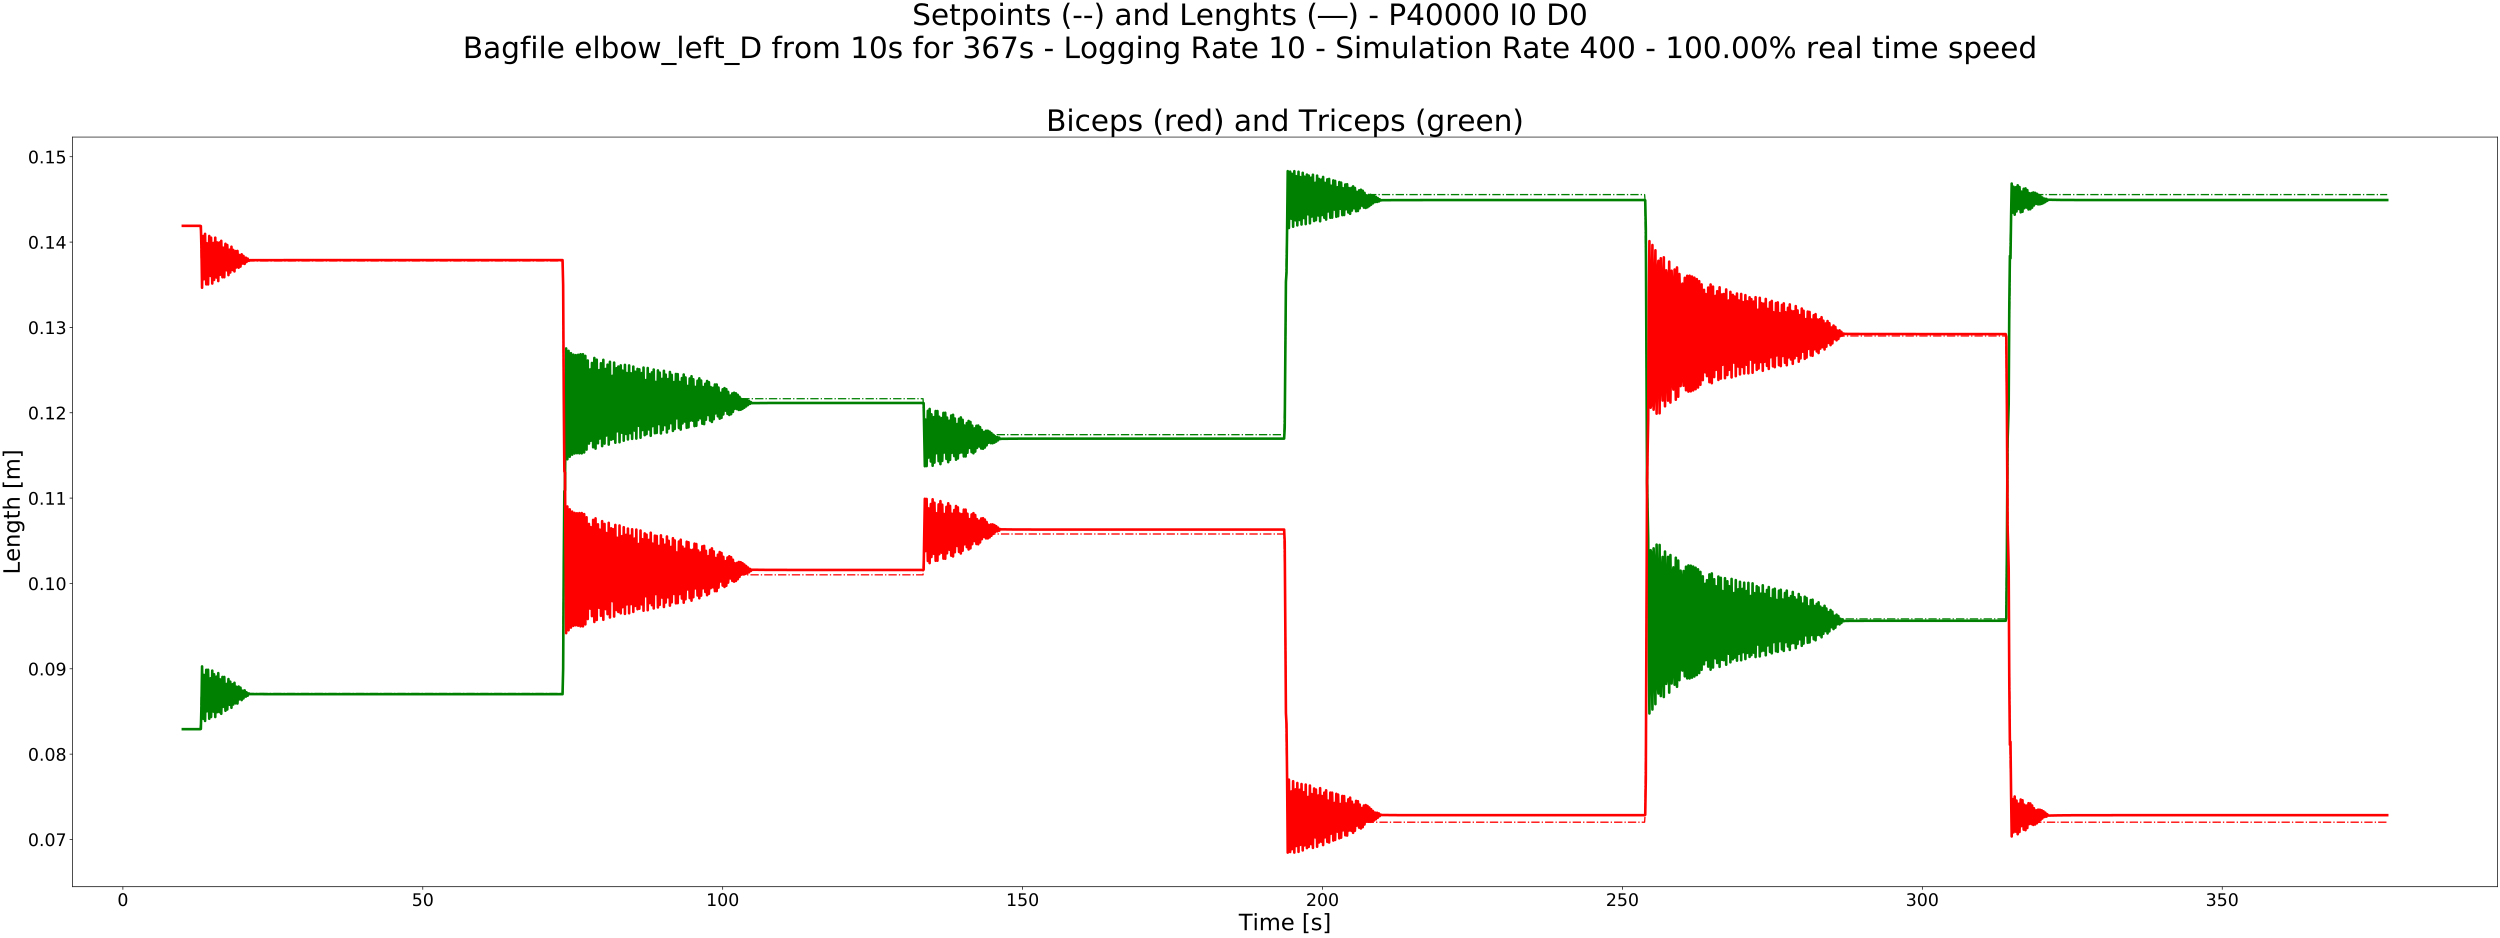 <?xml version="1.0" encoding="utf-8" standalone="no"?>
<!DOCTYPE svg PUBLIC "-//W3C//DTD SVG 1.1//EN"
  "http://www.w3.org/Graphics/SVG/1.1/DTD/svg11.dtd">
<!-- Created with matplotlib (https://matplotlib.org/) -->
<svg height="1080pt" version="1.1" viewBox="0 0 2880 1080" width="2880pt" xmlns="http://www.w3.org/2000/svg" xmlns:xlink="http://www.w3.org/1999/xlink">
 <defs>
  <style type="text/css">
*{stroke-linecap:butt;stroke-linejoin:round;}
  </style>
 </defs>
 <g id="figure_1">
  <g id="patch_1">
   <path d="M 0 1080 
L 2880 1080 
L 2880 0 
L 0 0 
z
" style="fill:#ffffff;"/>
  </g>
  <g id="axes_1">
   <g id="patch_2">
    <path d="M 83.695 1021.48 
L 2877 1021.48 
L 2877 157.903 
L 83.695 157.903 
z
" style="fill:#ffffff;"/>
   </g>
   <g id="matplotlib.axis_1">
    <g id="xtick_1">
     <g id="line2d_1">
      <defs>
       <path d="M 0 0 
L 0 3.5 
" id="mdfecaad140" style="stroke:#000000;stroke-width:0.8;"/>
      </defs>
      <g>
       <use style="stroke:#000000;stroke-width:0.8;" x="141.565" xlink:href="#mdfecaad140" y="1021.48"/>
      </g>
     </g>
     <g id="text_1">
      <!-- 0 -->
      <defs>
       <path d="M 31.781 66.406 
Q 24.172 66.406 20.328 58.906 
Q 16.5 51.422 16.5 36.375 
Q 16.5 21.391 20.328 13.891 
Q 24.172 6.391 31.781 6.391 
Q 39.453 6.391 43.281 13.891 
Q 47.125 21.391 47.125 36.375 
Q 47.125 51.422 43.281 58.906 
Q 39.453 66.406 31.781 66.406 
z
M 31.781 74.219 
Q 44.047 74.219 50.516 64.516 
Q 56.984 54.828 56.984 36.375 
Q 56.984 17.969 50.516 8.266 
Q 44.047 -1.422 31.781 -1.422 
Q 19.531 -1.422 13.062 8.266 
Q 6.594 17.969 6.594 36.375 
Q 6.594 54.828 13.062 64.516 
Q 19.531 74.219 31.781 74.219 
z
" id="DejaVuSans-48"/>
      </defs>
      <g transform="translate(135.202 1043.677)scale(0.2 -0.2)">
       <use xlink:href="#DejaVuSans-48"/>
      </g>
     </g>
    </g>
    <g id="xtick_2">
     <g id="line2d_2">
      <g>
       <use style="stroke:#000000;stroke-width:0.8;" x="487.057" xlink:href="#mdfecaad140" y="1021.48"/>
      </g>
     </g>
     <g id="text_2">
      <!-- 50 -->
      <defs>
       <path d="M 10.797 72.906 
L 49.516 72.906 
L 49.516 64.594 
L 19.828 64.594 
L 19.828 46.734 
Q 21.969 47.469 24.109 47.828 
Q 26.266 48.188 28.422 48.188 
Q 40.625 48.188 47.75 41.5 
Q 54.891 34.812 54.891 23.391 
Q 54.891 11.625 47.562 5.094 
Q 40.234 -1.422 26.906 -1.422 
Q 22.312 -1.422 17.547 -0.641 
Q 12.797 0.141 7.719 1.703 
L 7.719 11.625 
Q 12.109 9.234 16.797 8.062 
Q 21.484 6.891 26.703 6.891 
Q 35.156 6.891 40.078 11.328 
Q 45.016 15.766 45.016 23.391 
Q 45.016 31 40.078 35.438 
Q 35.156 39.891 26.703 39.891 
Q 22.75 39.891 18.812 39.016 
Q 14.891 38.141 10.797 36.281 
z
" id="DejaVuSans-53"/>
      </defs>
      <g transform="translate(474.332 1043.677)scale(0.2 -0.2)">
       <use xlink:href="#DejaVuSans-53"/>
       <use x="63.623" xlink:href="#DejaVuSans-48"/>
      </g>
     </g>
    </g>
    <g id="xtick_3">
     <g id="line2d_3">
      <g>
       <use style="stroke:#000000;stroke-width:0.8;" x="832.549" xlink:href="#mdfecaad140" y="1021.48"/>
      </g>
     </g>
     <g id="text_3">
      <!-- 100 -->
      <defs>
       <path d="M 12.406 8.297 
L 28.516 8.297 
L 28.516 63.922 
L 10.984 60.406 
L 10.984 69.391 
L 28.422 72.906 
L 38.281 72.906 
L 38.281 8.297 
L 54.391 8.297 
L 54.391 0 
L 12.406 0 
z
" id="DejaVuSans-49"/>
      </defs>
      <g transform="translate(813.462 1043.677)scale(0.2 -0.2)">
       <use xlink:href="#DejaVuSans-49"/>
       <use x="63.623" xlink:href="#DejaVuSans-48"/>
       <use x="127.246" xlink:href="#DejaVuSans-48"/>
      </g>
     </g>
    </g>
    <g id="xtick_4">
     <g id="line2d_4">
      <g>
       <use style="stroke:#000000;stroke-width:0.8;" x="1178.041" xlink:href="#mdfecaad140" y="1021.48"/>
      </g>
     </g>
     <g id="text_4">
      <!-- 150 -->
      <g transform="translate(1158.954 1043.677)scale(0.2 -0.2)">
       <use xlink:href="#DejaVuSans-49"/>
       <use x="63.623" xlink:href="#DejaVuSans-53"/>
       <use x="127.246" xlink:href="#DejaVuSans-48"/>
      </g>
     </g>
    </g>
    <g id="xtick_5">
     <g id="line2d_5">
      <g>
       <use style="stroke:#000000;stroke-width:0.8;" x="1523.534" xlink:href="#mdfecaad140" y="1021.48"/>
      </g>
     </g>
     <g id="text_5">
      <!-- 200 -->
      <defs>
       <path d="M 19.188 8.297 
L 53.609 8.297 
L 53.609 0 
L 7.328 0 
L 7.328 8.297 
Q 12.938 14.109 22.625 23.891 
Q 32.328 33.688 34.812 36.531 
Q 39.547 41.844 41.422 45.531 
Q 43.312 49.219 43.312 52.781 
Q 43.312 58.594 39.234 62.25 
Q 35.156 65.922 28.609 65.922 
Q 23.969 65.922 18.812 64.312 
Q 13.672 62.703 7.812 59.422 
L 7.812 69.391 
Q 13.766 71.781 18.938 73 
Q 24.125 74.219 28.422 74.219 
Q 39.75 74.219 46.484 68.547 
Q 53.219 62.891 53.219 53.422 
Q 53.219 48.922 51.531 44.891 
Q 49.859 40.875 45.406 35.406 
Q 44.188 33.984 37.641 27.219 
Q 31.109 20.453 19.188 8.297 
z
" id="DejaVuSans-50"/>
      </defs>
      <g transform="translate(1504.446 1043.677)scale(0.2 -0.2)">
       <use xlink:href="#DejaVuSans-50"/>
       <use x="63.623" xlink:href="#DejaVuSans-48"/>
       <use x="127.246" xlink:href="#DejaVuSans-48"/>
      </g>
     </g>
    </g>
    <g id="xtick_6">
     <g id="line2d_6">
      <g>
       <use style="stroke:#000000;stroke-width:0.8;" x="1869.026" xlink:href="#mdfecaad140" y="1021.48"/>
      </g>
     </g>
     <g id="text_6">
      <!-- 250 -->
      <g transform="translate(1849.938 1043.677)scale(0.2 -0.2)">
       <use xlink:href="#DejaVuSans-50"/>
       <use x="63.623" xlink:href="#DejaVuSans-53"/>
       <use x="127.246" xlink:href="#DejaVuSans-48"/>
      </g>
     </g>
    </g>
    <g id="xtick_7">
     <g id="line2d_7">
      <g>
       <use style="stroke:#000000;stroke-width:0.8;" x="2214.518" xlink:href="#mdfecaad140" y="1021.48"/>
      </g>
     </g>
     <g id="text_7">
      <!-- 300 -->
      <defs>
       <path d="M 40.578 39.312 
Q 47.656 37.797 51.625 33 
Q 55.609 28.219 55.609 21.188 
Q 55.609 10.406 48.188 4.484 
Q 40.766 -1.422 27.094 -1.422 
Q 22.516 -1.422 17.656 -0.516 
Q 12.797 0.391 7.625 2.203 
L 7.625 11.719 
Q 11.719 9.328 16.594 8.109 
Q 21.484 6.891 26.812 6.891 
Q 36.078 6.891 40.938 10.547 
Q 45.797 14.203 45.797 21.188 
Q 45.797 27.641 41.281 31.266 
Q 36.766 34.906 28.719 34.906 
L 20.219 34.906 
L 20.219 43.016 
L 29.109 43.016 
Q 36.375 43.016 40.234 45.922 
Q 44.094 48.828 44.094 54.297 
Q 44.094 59.906 40.109 62.906 
Q 36.141 65.922 28.719 65.922 
Q 24.656 65.922 20.016 65.031 
Q 15.375 64.156 9.812 62.312 
L 9.812 71.094 
Q 15.438 72.656 20.344 73.438 
Q 25.25 74.219 29.594 74.219 
Q 40.828 74.219 47.359 69.109 
Q 53.906 64.016 53.906 55.328 
Q 53.906 49.266 50.438 45.094 
Q 46.969 40.922 40.578 39.312 
z
" id="DejaVuSans-51"/>
      </defs>
      <g transform="translate(2195.431 1043.677)scale(0.2 -0.2)">
       <use xlink:href="#DejaVuSans-51"/>
       <use x="63.623" xlink:href="#DejaVuSans-48"/>
       <use x="127.246" xlink:href="#DejaVuSans-48"/>
      </g>
     </g>
    </g>
    <g id="xtick_8">
     <g id="line2d_8">
      <g>
       <use style="stroke:#000000;stroke-width:0.8;" x="2560.01" xlink:href="#mdfecaad140" y="1021.48"/>
      </g>
     </g>
     <g id="text_8">
      <!-- 350 -->
      <g transform="translate(2540.923 1043.677)scale(0.2 -0.2)">
       <use xlink:href="#DejaVuSans-51"/>
       <use x="63.623" xlink:href="#DejaVuSans-53"/>
       <use x="127.246" xlink:href="#DejaVuSans-48"/>
      </g>
     </g>
    </g>
    <g id="text_9">
     <!-- Time [s] -->
     <defs>
      <path d="M -0.297 72.906 
L 61.375 72.906 
L 61.375 64.594 
L 35.5 64.594 
L 35.5 0 
L 25.594 0 
L 25.594 64.594 
L -0.297 64.594 
z
" id="DejaVuSans-84"/>
      <path d="M 9.422 54.688 
L 18.406 54.688 
L 18.406 0 
L 9.422 0 
z
M 9.422 75.984 
L 18.406 75.984 
L 18.406 64.594 
L 9.422 64.594 
z
" id="DejaVuSans-105"/>
      <path d="M 52 44.188 
Q 55.375 50.25 60.062 53.125 
Q 64.75 56 71.094 56 
Q 79.641 56 84.281 50.016 
Q 88.922 44.047 88.922 33.016 
L 88.922 0 
L 79.891 0 
L 79.891 32.719 
Q 79.891 40.578 77.094 44.375 
Q 74.312 48.188 68.609 48.188 
Q 61.625 48.188 57.562 43.547 
Q 53.516 38.922 53.516 30.906 
L 53.516 0 
L 44.484 0 
L 44.484 32.719 
Q 44.484 40.625 41.703 44.406 
Q 38.922 48.188 33.109 48.188 
Q 26.219 48.188 22.156 43.531 
Q 18.109 38.875 18.109 30.906 
L 18.109 0 
L 9.078 0 
L 9.078 54.688 
L 18.109 54.688 
L 18.109 46.188 
Q 21.188 51.219 25.484 53.609 
Q 29.781 56 35.688 56 
Q 41.656 56 45.828 52.969 
Q 50 49.953 52 44.188 
z
" id="DejaVuSans-109"/>
      <path d="M 56.203 29.594 
L 56.203 25.203 
L 14.891 25.203 
Q 15.484 15.922 20.484 11.062 
Q 25.484 6.203 34.422 6.203 
Q 39.594 6.203 44.453 7.469 
Q 49.312 8.734 54.109 11.281 
L 54.109 2.781 
Q 49.266 0.734 44.188 -0.344 
Q 39.109 -1.422 33.891 -1.422 
Q 20.797 -1.422 13.156 6.188 
Q 5.516 13.812 5.516 26.812 
Q 5.516 40.234 12.766 48.109 
Q 20.016 56 32.328 56 
Q 43.359 56 49.781 48.891 
Q 56.203 41.797 56.203 29.594 
z
M 47.219 32.234 
Q 47.125 39.594 43.094 43.984 
Q 39.062 48.391 32.422 48.391 
Q 24.906 48.391 20.391 44.141 
Q 15.875 39.891 15.188 32.172 
z
" id="DejaVuSans-101"/>
      <path id="DejaVuSans-32"/>
      <path d="M 8.594 75.984 
L 29.297 75.984 
L 29.297 69 
L 17.578 69 
L 17.578 -6.203 
L 29.297 -6.203 
L 29.297 -13.188 
L 8.594 -13.188 
z
" id="DejaVuSans-91"/>
      <path d="M 44.281 53.078 
L 44.281 44.578 
Q 40.484 46.531 36.375 47.5 
Q 32.281 48.484 27.875 48.484 
Q 21.188 48.484 17.844 46.438 
Q 14.5 44.391 14.5 40.281 
Q 14.5 37.156 16.891 35.375 
Q 19.281 33.594 26.516 31.984 
L 29.594 31.297 
Q 39.156 29.25 43.188 25.516 
Q 47.219 21.781 47.219 15.094 
Q 47.219 7.469 41.188 3.016 
Q 35.156 -1.422 24.609 -1.422 
Q 20.219 -1.422 15.453 -0.562 
Q 10.688 0.297 5.422 2 
L 5.422 11.281 
Q 10.406 8.688 15.234 7.391 
Q 20.062 6.109 24.812 6.109 
Q 31.156 6.109 34.562 8.281 
Q 37.984 10.453 37.984 14.406 
Q 37.984 18.062 35.516 20.016 
Q 33.062 21.969 24.703 23.781 
L 21.578 24.516 
Q 13.234 26.266 9.516 29.906 
Q 5.812 33.547 5.812 39.891 
Q 5.812 47.609 11.281 51.797 
Q 16.75 56 26.812 56 
Q 31.781 56 36.172 55.266 
Q 40.578 54.547 44.281 53.078 
z
" id="DejaVuSans-115"/>
      <path d="M 30.422 75.984 
L 30.422 -13.188 
L 9.719 -13.188 
L 9.719 -6.203 
L 21.391 -6.203 
L 21.391 69 
L 9.719 69 
L 9.719 75.984 
z
" id="DejaVuSans-93"/>
     </defs>
     <g transform="translate(1427.092 1071.593)scale(0.26 -0.26)">
      <use xlink:href="#DejaVuSans-84"/>
      <use x="61.037" xlink:href="#DejaVuSans-105"/>
      <use x="88.82" xlink:href="#DejaVuSans-109"/>
      <use x="186.232" xlink:href="#DejaVuSans-101"/>
      <use x="247.756" xlink:href="#DejaVuSans-32"/>
      <use x="279.543" xlink:href="#DejaVuSans-91"/>
      <use x="318.557" xlink:href="#DejaVuSans-115"/>
      <use x="370.656" xlink:href="#DejaVuSans-93"/>
     </g>
    </g>
   </g>
   <g id="matplotlib.axis_2">
    <g id="ytick_1">
     <g id="line2d_9">
      <defs>
       <path d="M 0 0 
L -3.5 0 
" id="m7e3f241c29" style="stroke:#000000;stroke-width:0.8;"/>
      </defs>
      <g>
       <use style="stroke:#000000;stroke-width:0.8;" x="83.695" xlink:href="#m7e3f241c29" y="967.082"/>
      </g>
     </g>
     <g id="text_10">
      <!-- 0.07 -->
      <defs>
       <path d="M 10.688 12.406 
L 21 12.406 
L 21 0 
L 10.688 0 
z
" id="DejaVuSans-46"/>
       <path d="M 8.203 72.906 
L 55.078 72.906 
L 55.078 68.703 
L 28.609 0 
L 18.312 0 
L 43.219 64.594 
L 8.203 64.594 
z
" id="DejaVuSans-55"/>
      </defs>
      <g transform="translate(32.163 974.681)scale(0.2 -0.2)">
       <use xlink:href="#DejaVuSans-48"/>
       <use x="63.623" xlink:href="#DejaVuSans-46"/>
       <use x="95.41" xlink:href="#DejaVuSans-48"/>
       <use x="159.033" xlink:href="#DejaVuSans-55"/>
      </g>
     </g>
    </g>
    <g id="ytick_2">
     <g id="line2d_10">
      <g>
       <use style="stroke:#000000;stroke-width:0.8;" x="83.695" xlink:href="#m7e3f241c29" y="868.769"/>
      </g>
     </g>
     <g id="text_11">
      <!-- 0.08 -->
      <defs>
       <path d="M 31.781 34.625 
Q 24.75 34.625 20.719 30.859 
Q 16.703 27.094 16.703 20.516 
Q 16.703 13.922 20.719 10.156 
Q 24.75 6.391 31.781 6.391 
Q 38.812 6.391 42.859 10.172 
Q 46.922 13.969 46.922 20.516 
Q 46.922 27.094 42.891 30.859 
Q 38.875 34.625 31.781 34.625 
z
M 21.922 38.812 
Q 15.578 40.375 12.031 44.719 
Q 8.5 49.078 8.5 55.328 
Q 8.5 64.062 14.719 69.141 
Q 20.953 74.219 31.781 74.219 
Q 42.672 74.219 48.875 69.141 
Q 55.078 64.062 55.078 55.328 
Q 55.078 49.078 51.531 44.719 
Q 48 40.375 41.703 38.812 
Q 48.828 37.156 52.797 32.312 
Q 56.781 27.484 56.781 20.516 
Q 56.781 9.906 50.312 4.234 
Q 43.844 -1.422 31.781 -1.422 
Q 19.734 -1.422 13.25 4.234 
Q 6.781 9.906 6.781 20.516 
Q 6.781 27.484 10.781 32.312 
Q 14.797 37.156 21.922 38.812 
z
M 18.312 54.391 
Q 18.312 48.734 21.844 45.562 
Q 25.391 42.391 31.781 42.391 
Q 38.141 42.391 41.719 45.562 
Q 45.312 48.734 45.312 54.391 
Q 45.312 60.062 41.719 63.234 
Q 38.141 66.406 31.781 66.406 
Q 25.391 66.406 21.844 63.234 
Q 18.312 60.062 18.312 54.391 
z
" id="DejaVuSans-56"/>
      </defs>
      <g transform="translate(32.163 876.367)scale(0.2 -0.2)">
       <use xlink:href="#DejaVuSans-48"/>
       <use x="63.623" xlink:href="#DejaVuSans-46"/>
       <use x="95.41" xlink:href="#DejaVuSans-48"/>
       <use x="159.033" xlink:href="#DejaVuSans-56"/>
      </g>
     </g>
    </g>
    <g id="ytick_3">
     <g id="line2d_11">
      <g>
       <use style="stroke:#000000;stroke-width:0.8;" x="83.695" xlink:href="#m7e3f241c29" y="770.455"/>
      </g>
     </g>
     <g id="text_12">
      <!-- 0.09 -->
      <defs>
       <path d="M 10.984 1.516 
L 10.984 10.5 
Q 14.703 8.734 18.5 7.812 
Q 22.312 6.891 25.984 6.891 
Q 35.75 6.891 40.891 13.453 
Q 46.047 20.016 46.781 33.406 
Q 43.953 29.203 39.594 26.953 
Q 35.25 24.703 29.984 24.703 
Q 19.047 24.703 12.672 31.312 
Q 6.297 37.938 6.297 49.422 
Q 6.297 60.641 12.938 67.422 
Q 19.578 74.219 30.609 74.219 
Q 43.266 74.219 49.922 64.516 
Q 56.594 54.828 56.594 36.375 
Q 56.594 19.141 48.406 8.859 
Q 40.234 -1.422 26.422 -1.422 
Q 22.703 -1.422 18.891 -0.688 
Q 15.094 0.047 10.984 1.516 
z
M 30.609 32.422 
Q 37.25 32.422 41.125 36.953 
Q 45.016 41.5 45.016 49.422 
Q 45.016 57.281 41.125 61.844 
Q 37.25 66.406 30.609 66.406 
Q 23.969 66.406 20.094 61.844 
Q 16.219 57.281 16.219 49.422 
Q 16.219 41.5 20.094 36.953 
Q 23.969 32.422 30.609 32.422 
z
" id="DejaVuSans-57"/>
      </defs>
      <g transform="translate(32.163 778.054)scale(0.2 -0.2)">
       <use xlink:href="#DejaVuSans-48"/>
       <use x="63.623" xlink:href="#DejaVuSans-46"/>
       <use x="95.41" xlink:href="#DejaVuSans-48"/>
       <use x="159.033" xlink:href="#DejaVuSans-57"/>
      </g>
     </g>
    </g>
    <g id="ytick_4">
     <g id="line2d_12">
      <g>
       <use style="stroke:#000000;stroke-width:0.8;" x="83.695" xlink:href="#m7e3f241c29" y="672.142"/>
      </g>
     </g>
     <g id="text_13">
      <!-- 0.10 -->
      <g transform="translate(32.163 679.74)scale(0.2 -0.2)">
       <use xlink:href="#DejaVuSans-48"/>
       <use x="63.623" xlink:href="#DejaVuSans-46"/>
       <use x="95.41" xlink:href="#DejaVuSans-49"/>
       <use x="159.033" xlink:href="#DejaVuSans-48"/>
      </g>
     </g>
    </g>
    <g id="ytick_5">
     <g id="line2d_13">
      <g>
       <use style="stroke:#000000;stroke-width:0.8;" x="83.695" xlink:href="#m7e3f241c29" y="573.828"/>
      </g>
     </g>
     <g id="text_14">
      <!-- 0.11 -->
      <g transform="translate(32.163 581.426)scale(0.2 -0.2)">
       <use xlink:href="#DejaVuSans-48"/>
       <use x="63.623" xlink:href="#DejaVuSans-46"/>
       <use x="95.41" xlink:href="#DejaVuSans-49"/>
       <use x="159.033" xlink:href="#DejaVuSans-49"/>
      </g>
     </g>
    </g>
    <g id="ytick_6">
     <g id="line2d_14">
      <g>
       <use style="stroke:#000000;stroke-width:0.8;" x="83.695" xlink:href="#m7e3f241c29" y="475.514"/>
      </g>
     </g>
     <g id="text_15">
      <!-- 0.12 -->
      <g transform="translate(32.163 483.113)scale(0.2 -0.2)">
       <use xlink:href="#DejaVuSans-48"/>
       <use x="63.623" xlink:href="#DejaVuSans-46"/>
       <use x="95.41" xlink:href="#DejaVuSans-49"/>
       <use x="159.033" xlink:href="#DejaVuSans-50"/>
      </g>
     </g>
    </g>
    <g id="ytick_7">
     <g id="line2d_15">
      <g>
       <use style="stroke:#000000;stroke-width:0.8;" x="83.695" xlink:href="#m7e3f241c29" y="377.201"/>
      </g>
     </g>
     <g id="text_16">
      <!-- 0.13 -->
      <g transform="translate(32.163 384.799)scale(0.2 -0.2)">
       <use xlink:href="#DejaVuSans-48"/>
       <use x="63.623" xlink:href="#DejaVuSans-46"/>
       <use x="95.41" xlink:href="#DejaVuSans-49"/>
       <use x="159.033" xlink:href="#DejaVuSans-51"/>
      </g>
     </g>
    </g>
    <g id="ytick_8">
     <g id="line2d_16">
      <g>
       <use style="stroke:#000000;stroke-width:0.8;" x="83.695" xlink:href="#m7e3f241c29" y="278.887"/>
      </g>
     </g>
     <g id="text_17">
      <!-- 0.14 -->
      <defs>
       <path d="M 37.797 64.312 
L 12.891 25.391 
L 37.797 25.391 
z
M 35.203 72.906 
L 47.609 72.906 
L 47.609 25.391 
L 58.016 25.391 
L 58.016 17.188 
L 47.609 17.188 
L 47.609 0 
L 37.797 0 
L 37.797 17.188 
L 4.891 17.188 
L 4.891 26.703 
z
" id="DejaVuSans-52"/>
      </defs>
      <g transform="translate(32.163 286.486)scale(0.2 -0.2)">
       <use xlink:href="#DejaVuSans-48"/>
       <use x="63.623" xlink:href="#DejaVuSans-46"/>
       <use x="95.41" xlink:href="#DejaVuSans-49"/>
       <use x="159.033" xlink:href="#DejaVuSans-52"/>
      </g>
     </g>
    </g>
    <g id="ytick_9">
     <g id="line2d_17">
      <g>
       <use style="stroke:#000000;stroke-width:0.8;" x="83.695" xlink:href="#m7e3f241c29" y="180.574"/>
      </g>
     </g>
     <g id="text_18">
      <!-- 0.15 -->
      <g transform="translate(32.163 188.172)scale(0.2 -0.2)">
       <use xlink:href="#DejaVuSans-48"/>
       <use x="63.623" xlink:href="#DejaVuSans-46"/>
       <use x="95.41" xlink:href="#DejaVuSans-49"/>
       <use x="159.033" xlink:href="#DejaVuSans-53"/>
      </g>
     </g>
    </g>
    <g id="text_19">
     <!-- Length [m] -->
     <defs>
      <path d="M 9.812 72.906 
L 19.672 72.906 
L 19.672 8.297 
L 55.172 8.297 
L 55.172 0 
L 9.812 0 
z
" id="DejaVuSans-76"/>
      <path d="M 54.891 33.016 
L 54.891 0 
L 45.906 0 
L 45.906 32.719 
Q 45.906 40.484 42.875 44.328 
Q 39.844 48.188 33.797 48.188 
Q 26.516 48.188 22.312 43.547 
Q 18.109 38.922 18.109 30.906 
L 18.109 0 
L 9.078 0 
L 9.078 54.688 
L 18.109 54.688 
L 18.109 46.188 
Q 21.344 51.125 25.703 53.562 
Q 30.078 56 35.797 56 
Q 45.219 56 50.047 50.172 
Q 54.891 44.344 54.891 33.016 
z
" id="DejaVuSans-110"/>
      <path d="M 45.406 27.984 
Q 45.406 37.75 41.375 43.109 
Q 37.359 48.484 30.078 48.484 
Q 22.859 48.484 18.828 43.109 
Q 14.797 37.75 14.797 27.984 
Q 14.797 18.266 18.828 12.891 
Q 22.859 7.516 30.078 7.516 
Q 37.359 7.516 41.375 12.891 
Q 45.406 18.266 45.406 27.984 
z
M 54.391 6.781 
Q 54.391 -7.172 48.188 -13.984 
Q 42 -20.797 29.203 -20.797 
Q 24.469 -20.797 20.266 -20.094 
Q 16.062 -19.391 12.109 -17.922 
L 12.109 -9.188 
Q 16.062 -11.328 19.922 -12.344 
Q 23.781 -13.375 27.781 -13.375 
Q 36.625 -13.375 41.016 -8.766 
Q 45.406 -4.156 45.406 5.172 
L 45.406 9.625 
Q 42.625 4.781 38.281 2.391 
Q 33.938 0 27.875 0 
Q 17.828 0 11.672 7.656 
Q 5.516 15.328 5.516 27.984 
Q 5.516 40.672 11.672 48.328 
Q 17.828 56 27.875 56 
Q 33.938 56 38.281 53.609 
Q 42.625 51.219 45.406 46.391 
L 45.406 54.688 
L 54.391 54.688 
z
" id="DejaVuSans-103"/>
      <path d="M 18.312 70.219 
L 18.312 54.688 
L 36.812 54.688 
L 36.812 47.703 
L 18.312 47.703 
L 18.312 18.016 
Q 18.312 11.328 20.141 9.422 
Q 21.969 7.516 27.594 7.516 
L 36.812 7.516 
L 36.812 0 
L 27.594 0 
Q 17.188 0 13.234 3.875 
Q 9.281 7.766 9.281 18.016 
L 9.281 47.703 
L 2.688 47.703 
L 2.688 54.688 
L 9.281 54.688 
L 9.281 70.219 
z
" id="DejaVuSans-116"/>
      <path d="M 54.891 33.016 
L 54.891 0 
L 45.906 0 
L 45.906 32.719 
Q 45.906 40.484 42.875 44.328 
Q 39.844 48.188 33.797 48.188 
Q 26.516 48.188 22.312 43.547 
Q 18.109 38.922 18.109 30.906 
L 18.109 0 
L 9.078 0 
L 9.078 75.984 
L 18.109 75.984 
L 18.109 46.188 
Q 21.344 51.125 25.703 53.562 
Q 30.078 56 35.797 56 
Q 45.219 56 50.047 50.172 
Q 54.891 44.344 54.891 33.016 
z
" id="DejaVuSans-104"/>
     </defs>
     <g transform="translate(22.756 661.698)rotate(-90)scale(0.26 -0.26)">
      <use xlink:href="#DejaVuSans-76"/>
      <use x="55.697" xlink:href="#DejaVuSans-101"/>
      <use x="117.221" xlink:href="#DejaVuSans-110"/>
      <use x="180.6" xlink:href="#DejaVuSans-103"/>
      <use x="244.076" xlink:href="#DejaVuSans-116"/>
      <use x="283.285" xlink:href="#DejaVuSans-104"/>
      <use x="346.664" xlink:href="#DejaVuSans-32"/>
      <use x="378.451" xlink:href="#DejaVuSans-91"/>
      <use x="417.465" xlink:href="#DejaVuSans-109"/>
      <use x="514.877" xlink:href="#DejaVuSans-93"/>
     </g>
    </g>
   </g>
   <g id="line2d_18">
    <path clip-path="url(#p5287beb368)" d="M 210.663 839.964 
L 230.701 839.929 
L 231.392 831.248 
L 232.084 800.724 
L 232.775 798.936 
L 265.943 798.933 
L 648.057 798.933 
L 650.13 593.485 
L 650.821 529.522 
L 651.512 479.235 
L 652.202 459.725 
L 652.893 459.298 
L 660.494 459.288 
L 1063.339 459.288 
L 1064.029 473.329 
L 1064.721 500.144 
L 1065.412 500.733 
L 1135.2 500.734 
L 1479.31 500.734 
L 1480.002 466.697 
L 1481.383 341.852 
L 1482.074 290.622 
L 1482.766 248.227 
L 1483.456 228.137 
L 1484.148 224.231 
L 1486.22 224.18 
L 1495.894 224.171 
L 1548.408 224.178 
L 1560.157 224.18 
L 1566.376 224.197 
L 1570.52 224.175 
L 1589.868 224.189 
L 1594.014 224.182 
L 1618.198 224.177 
L 1631.327 224.188 
L 1635.473 224.175 
L 1641.692 224.172 
L 1682.461 224.192 
L 1687.296 224.174 
L 1714.936 224.192 
L 1719.082 224.173 
L 1754.322 224.175 
L 1778.507 224.174 
L 1783.344 224.174 
L 1848.296 224.173 
L 1880.083 224.177 
L 1891.828 224.177 
L 1894.592 224.173 
L 1895.283 232.86 
L 1897.356 484.955 
L 1898.738 679.943 
L 1899.43 707.594 
L 1900.12 712.965 
L 1902.193 713.02 
L 2310.566 713.02 
L 2311.256 689.56 
L 2314.02 420.582 
L 2316.094 273.608 
L 2316.784 246.621 
L 2317.475 226.626 
L 2318.165 224.241 
L 2319.549 224.173 
L 2327.839 224.172 
L 2351.333 224.189 
L 2356.171 224.172 
L 2750.031 224.174 
L 2750.031 224.174 
" style="fill:none;stroke:#008000;stroke-dasharray:9.6,2.4,1.5,2.4;stroke-dashoffset:0;stroke-width:1.5;"/>
   </g>
   <g id="line2d_19">
    <path clip-path="url(#p5287beb368)" d="M 210.663 840.016 
L 230.701 839.985 
L 231.392 839.706 
L 232.084 812.244 
L 232.775 767.71 
L 233.465 807.018 
L 234.156 828.002 
L 234.848 777.479 
L 235.539 785.445 
L 236.23 830.516 
L 236.92 797.085 
L 237.612 771.639 
L 238.302 819.419 
L 238.994 817.01 
L 239.684 771.558 
L 241.067 828.022 
L 241.757 784.298 
L 242.449 781.392 
L 243.139 826.002 
L 243.83 803.499 
L 244.522 772.559 
L 245.212 812.487 
L 245.903 819.781 
L 246.596 776.735 
L 247.285 793.981 
L 247.976 826.001 
L 248.669 791.006 
L 249.358 779.498 
L 250.049 820.43 
L 250.741 808.334 
L 251.431 775.421 
L 252.122 805.96 
L 252.813 820.365 
L 253.504 782.631 
L 254.195 789.886 
L 254.886 822.292 
L 255.578 796.955 
L 256.268 779.842 
L 256.959 814.299 
L 257.651 811.216 
L 258.342 779.829 
L 259.723 818.814 
L 260.414 788.672 
L 261.104 787.88 
L 261.797 817.368 
L 262.486 801.565 
L 263.178 782.284 
L 263.868 808.251 
L 264.559 811.917 
L 265.25 785.301 
L 265.943 796.53 
L 266.632 815.367 
L 267.324 794.261 
L 268.015 788.165 
L 268.707 811.586 
L 269.397 804.259 
L 270.087 786.566 
L 270.78 803.018 
L 271.471 810.255 
L 272.16 791.132 
L 272.852 794.77 
L 273.543 810.434 
L 274.235 798.533 
L 274.925 790.87 
L 275.616 805.664 
L 276.307 804.522 
L 276.999 792.158 
L 278.379 806.499 
L 279.07 796.396 
L 279.762 795.64 
L 280.453 804.583 
L 281.145 800.753 
L 281.834 795.293 
L 282.525 801.032 
L 283.216 802.543 
L 283.908 797.486 
L 284.599 798.542 
L 285.289 801.493 
L 285.982 799.912 
L 286.671 798.828 
L 287.363 799.423 
L 288.053 799.612 
L 326.749 799.682 
L 588.631 799.69 
L 648.057 799.69 
L 648.747 770.52 
L 649.438 646.804 
L 650.13 565.84 
L 650.821 564.718 
L 652.202 401.396 
L 652.893 456.495 
L 653.584 529.065 
L 654.276 485.615 
L 654.966 404.199 
L 655.657 447.668 
L 656.348 526.131 
L 657.042 491.328 
L 657.73 406.861 
L 658.421 443.138 
L 659.112 523.768 
L 659.803 493.353 
L 660.494 408.571 
L 661.185 442.245 
L 661.876 522.416 
L 662.566 492.317 
L 663.259 409.106 
L 663.949 444.538 
L 664.64 522.032 
L 665.332 488.387 
L 666.021 408.728 
L 666.713 449.906 
L 667.403 522.218 
L 668.095 481.484 
L 668.786 408.073 
L 669.477 458.331 
L 670.168 522.261 
L 670.858 471.417 
L 671.549 408.085 
L 672.932 521.225 
L 673.623 458.578 
L 674.313 409.992 
L 675.006 482.909 
L 675.695 517.929 
L 676.386 443.992 
L 677.078 415.267 
L 677.769 496.348 
L 678.46 511.039 
L 679.151 429.551 
L 679.842 425.547 
L 680.532 507.78 
L 681.223 499.154 
L 681.914 418.117 
L 682.606 442.039 
L 683.298 515.244 
L 683.989 480.842 
L 684.679 412.376 
L 686.06 516.805 
L 686.751 457.366 
L 687.442 414.379 
L 688.133 487.186 
L 688.824 510.662 
L 689.515 434.358 
L 690.207 426.398 
L 690.898 505.217 
L 691.589 494.961 
L 692.281 418.445 
L 692.972 449.205 
L 693.661 513.932 
L 694.352 468.986 
L 695.045 414.523 
L 695.734 477.951 
L 696.427 511.043 
L 697.116 440.169 
L 697.808 425.056 
L 698.497 501.714 
L 699.189 494.653 
L 699.881 420.103 
L 700.571 450.62 
L 701.262 512.17 
L 702.645 416.781 
L 703.335 482.951 
L 704.027 506.532 
L 704.717 433.768 
L 705.408 432.962 
L 706.099 505.714 
L 706.79 483.098 
L 707.482 417.717 
L 708.863 510.013 
L 709.554 447.996 
L 710.245 424.167 
L 710.938 496.897 
L 711.626 493.628 
L 712.318 422.289 
L 713.008 452.974 
L 713.7 509.461 
L 714.391 458.615 
L 715.083 420.896 
L 715.773 489.15 
L 716.464 498.51 
L 717.156 426.984 
L 717.846 446.161 
L 718.536 507.7 
L 719.918 420.347 
L 720.61 484.407 
L 721.3 499.897 
L 721.992 429.756 
L 722.682 443.837 
L 723.373 506.259 
L 724.755 420.943 
L 725.446 483.268 
L 726.138 498.997 
L 726.828 430.038 
L 727.521 445.09 
L 728.211 505.572 
L 729.594 422.316 
L 730.284 485.371 
L 730.974 496.019 
L 731.665 428.232 
L 732.357 449.606 
L 733.047 505.252 
L 733.737 457.771 
L 734.43 424.968 
L 735.12 489.918 
L 735.811 490.514 
L 736.502 425.468 
L 737.194 457.148 
L 737.884 504.292 
L 738.575 449.397 
L 739.266 429.791 
L 739.958 495.379 
L 740.649 481.806 
L 741.339 423.449 
L 742.03 467.355 
L 742.721 501.327 
L 743.412 439.867 
L 744.104 437.82 
L 744.795 500.078 
L 745.485 469.596 
L 746.176 423.958 
L 746.867 479.344 
L 747.558 494.723 
L 748.249 431.058 
L 748.94 449.83 
L 749.631 502.049 
L 750.322 454.806 
L 751.014 428.996 
L 751.704 490.902 
L 752.395 482.599 
L 753.085 425.703 
L 753.776 465.57 
L 754.469 499.061 
L 755.159 440.021 
L 755.85 440.185 
L 756.54 498.702 
L 757.923 426.714 
L 758.614 482.512 
L 759.305 488.579 
L 759.996 429.271 
L 760.687 457.564 
L 761.377 499.336 
L 762.069 445.976 
L 762.761 436.496 
L 763.45 495.284 
L 764.143 469.602 
L 764.832 427.17 
L 765.524 478.047 
L 766.215 489.772 
L 766.905 431.592 
L 767.597 455.167 
L 768.287 498.2 
L 768.979 447.587 
L 769.669 436.735 
L 770.361 493.748 
L 771.053 468.991 
L 771.742 428.514 
L 772.433 478.065 
L 773.125 487.528 
L 773.815 431.847 
L 774.506 457.525 
L 775.197 496.415 
L 775.889 445.151 
L 776.579 440.162 
L 777.271 494.168 
L 778.651 430.811 
L 779.344 481.913 
L 780.034 481.774 
L 780.724 431.006 
L 782.108 493 
L 782.798 440.014 
L 783.489 447.157 
L 784.18 494.887 
L 784.872 455.051 
L 785.562 435.56 
L 786.253 487.753 
L 786.945 471.861 
L 787.636 431.431 
L 788.327 474.072 
L 789.017 485.651 
L 789.709 434.84 
L 790.4 458.223 
L 791.09 492.843 
L 791.781 444.726 
L 792.472 444.629 
L 793.164 492.256 
L 793.854 458.51 
L 794.545 436.002 
L 795.236 484.496 
L 795.926 472.963 
L 796.618 433.441 
L 797.309 472.149 
L 798 484.622 
L 798.69 436.891 
L 799.383 458.4 
L 800.074 490.867 
L 800.764 445.667 
L 801.455 446.485 
L 802.145 490.481 
L 802.838 457.88 
L 803.529 438.592 
L 804.219 483.884 
L 804.91 470.951 
L 805.601 435.845 
L 806.294 473.098 
L 806.983 481.852 
L 807.673 438.426 
L 808.365 460.728 
L 809.057 488.121 
L 809.748 445.822 
L 810.438 449.732 
L 811.129 488.591 
L 811.82 456.419 
L 812.511 442.111 
L 813.202 483.531 
L 813.893 468.033 
L 814.584 438.893 
L 815.276 474.579 
L 815.967 478.102 
L 816.657 440.295 
L 818.038 484.478 
L 818.729 445.924 
L 819.421 454.022 
L 820.111 486.064 
L 820.803 454.506 
L 821.494 446.725 
L 822.184 482.941 
L 823.566 442.933 
L 824.257 476.252 
L 824.948 473.231 
L 825.639 442.956 
L 826.33 467.823 
L 827.021 479.587 
L 827.713 446.474 
L 828.403 459.409 
L 829.094 482.317 
L 829.786 452.588 
L 830.477 452.682 
L 831.167 481.355 
L 831.859 459.974 
L 832.549 448.485 
L 833.242 477.443 
L 833.93 467.24 
L 834.622 447.132 
L 835.314 471.763 
L 836.004 473.093 
L 836.696 448.291 
L 837.387 465.537 
L 838.077 476.771 
L 838.768 451.452 
L 839.458 459.898 
L 840.15 478.027 
L 840.841 455.896 
L 841.533 455.671 
L 842.223 477.098 
L 842.915 460.83 
L 843.606 453.19 
L 844.297 474.512 
L 844.987 465.454 
L 845.678 452.433 
L 846.37 470.995 
L 847.062 469.082 
L 847.751 453.129 
L 848.442 467.329 
L 849.132 471.356 
L 849.824 454.851 
L 851.205 472.26 
L 851.896 457.156 
L 852.587 461.795 
L 853.278 472.026 
L 853.969 459.573 
L 854.66 460.441 
L 855.352 471.034 
L 856.044 461.712 
L 856.733 459.996 
L 857.424 469.67 
L 858.115 463.31 
L 858.808 460.223 
L 859.498 468.195 
L 860.879 460.857 
L 861.571 466.671 
L 862.263 464.971 
L 862.953 461.873 
L 863.644 465.218 
L 864.335 465.104 
L 865.026 463.226 
L 865.716 464.034 
L 866.407 464.413 
L 883.681 464.255 
L 921.686 464.195 
L 1063.339 464.19 
L 1064.029 464.454 
L 1065.412 537.083 
L 1066.101 483.301 
L 1066.794 484.221 
L 1067.485 536.905 
L 1068.175 500.65 
L 1068.866 473.285 
L 1069.557 527.126 
L 1070.247 518.568 
L 1070.94 471.101 
L 1071.629 511.056 
L 1072.32 531.636 
L 1073.012 477.301 
L 1073.702 493.925 
L 1074.393 536.551 
L 1075.085 490.109 
L 1075.776 480.535 
L 1076.466 532.936 
L 1077.158 506.03 
L 1077.848 473.489 
L 1078.539 522.107 
L 1079.231 520.985 
L 1079.921 473.531 
L 1080.613 507.42 
L 1081.303 531.235 
L 1081.995 480.124 
L 1082.687 492.857 
L 1083.376 534.655 
L 1084.067 491.709 
L 1084.758 481.669 
L 1085.449 530.927 
L 1086.14 505.705 
L 1086.831 475.66 
L 1087.522 521.362 
L 1088.214 519.1 
L 1088.906 475.504 
L 1089.598 508.408 
L 1090.286 528.696 
L 1090.977 481.06 
L 1091.668 495.202 
L 1092.359 532.418 
L 1093.051 491.25 
L 1093.741 484.688 
L 1094.432 529.716 
L 1095.814 478.66 
L 1096.505 521.587 
L 1097.196 516.203 
L 1097.888 477.84 
L 1098.58 510.241 
L 1099.27 525.407 
L 1099.96 482.131 
L 1100.651 498.324 
L 1101.343 529.574 
L 1102.033 490.671 
L 1102.724 488.515 
L 1103.415 528.129 
L 1104.107 501.577 
L 1104.797 482.468 
L 1105.488 521.78 
L 1106.18 512.562 
L 1106.869 480.861 
L 1107.561 512.426 
L 1108.252 521.208 
L 1108.943 483.644 
L 1109.634 502.152 
L 1110.325 525.832 
L 1111.016 490.194 
L 1111.707 493.287 
L 1112.398 525.8 
L 1113.089 498.994 
L 1113.78 487.345 
L 1114.47 521.577 
L 1115.162 508.239 
L 1115.854 484.924 
L 1116.545 514.576 
L 1117.235 516.009 
L 1117.925 486.09 
L 1118.617 506.456 
L 1119.308 520.854 
L 1119.999 490.361 
L 1120.69 498.988 
L 1121.38 522.174 
L 1122.072 496.641 
L 1122.762 493.486 
L 1123.454 520.24 
L 1124.144 503.59 
L 1124.836 490.517 
L 1125.528 515.966 
L 1126.218 509.835 
L 1126.909 490.225 
L 1127.6 510.592 
L 1128.291 514.341 
L 1128.982 492.09 
L 1130.364 516.698 
L 1131.055 495.435 
L 1131.746 500.654 
L 1132.437 516.967 
L 1133.128 499.513 
L 1133.818 497.644 
L 1134.509 515.556 
L 1135.2 503.602 
L 1135.891 496.237 
L 1136.582 513.044 
L 1137.273 507.045 
L 1137.966 496.237 
L 1138.656 510.12 
L 1139.346 509.394 
L 1140.037 497.289 
L 1140.729 507.418 
L 1141.419 510.524 
L 1142.111 498.951 
L 1142.801 505.353 
L 1143.492 510.589 
L 1144.183 500.833 
L 1144.874 504.095 
L 1145.566 509.878 
L 1146.256 502.601 
L 1146.946 503.51 
L 1147.637 508.705 
L 1148.329 504.109 
L 1149.02 503.5 
L 1149.712 507.257 
L 1150.402 505.259 
L 1151.093 504.132 
L 1151.783 505.692 
L 1152.476 505.719 
L 1153.165 505.507 
L 1167.677 505.356 
L 1199.463 505.282 
L 1397.774 505.273 
L 1479.31 505.273 
L 1480.002 492.769 
L 1481.383 324.434 
L 1482.074 314.233 
L 1482.766 261.365 
L 1483.456 197.157 
L 1484.148 221.824 
L 1484.839 262.67 
L 1485.529 220.271 
L 1486.22 197.711 
L 1486.911 247.842 
L 1487.603 251.932 
L 1488.294 200.187 
L 1488.985 215.778 
L 1489.677 261.227 
L 1490.366 225.778 
L 1491.058 197.2 
L 1491.748 242.874 
L 1492.439 253.803 
L 1493.131 202.968 
L 1493.821 213.302 
L 1494.512 259.631 
L 1495.894 197.847 
L 1496.585 240.88 
L 1497.276 253.438 
L 1497.967 204.033 
L 1498.658 213.612 
L 1499.349 258.658 
L 1500.731 199.094 
L 1501.422 241.758 
L 1502.113 251.231 
L 1502.804 203.557 
L 1503.495 216.366 
L 1504.186 258.166 
L 1504.877 223.471 
L 1505.57 201.125 
L 1506.259 244.939 
L 1506.95 246.91 
L 1507.642 202.253 
L 1508.333 221.514 
L 1509.024 257.29 
L 1509.714 217.946 
L 1510.405 204.656 
L 1511.097 249.482 
L 1511.788 239.946 
L 1512.479 201.317 
L 1513.86 254.605 
L 1514.55 211.552 
L 1515.241 210.6 
L 1515.932 253.641 
L 1516.623 230.434 
L 1517.315 202.335 
L 1518.007 238.622 
L 1518.697 248.255 
L 1519.388 206.086 
L 1520.079 219.683 
L 1520.769 254.915 
L 1521.461 219.734 
L 1522.152 206.849 
L 1522.842 247.777 
L 1523.533 237.585 
L 1524.227 203.822 
L 1524.915 231.618 
L 1525.606 250.83 
L 1526.298 210.64 
L 1526.989 215.82 
L 1527.68 252.961 
L 1528.371 224.68 
L 1529.063 206.619 
L 1529.754 243.637 
L 1530.444 240.616 
L 1531.134 206.105 
L 1532.518 250.85 
L 1533.207 213.92 
L 1533.899 214.933 
L 1534.589 250.796 
L 1535.971 207.824 
L 1536.662 241.21 
L 1537.354 241.47 
L 1538.044 208.384 
L 1538.735 227.391 
L 1539.427 249.751 
L 1540.117 216.024 
L 1540.808 215.734 
L 1541.499 249.024 
L 1542.88 209.772 
L 1543.572 240.389 
L 1544.262 240.497 
L 1544.954 210.377 
L 1546.337 247.798 
L 1547.028 216.867 
L 1547.718 218.117 
L 1548.408 247.709 
L 1549.1 227.122 
L 1549.792 212.516 
L 1550.483 241.093 
L 1551.172 237.717 
L 1551.863 212.226 
L 1552.555 231.29 
L 1553.246 244.773 
L 1553.938 216.667 
L 1554.628 222.215 
L 1555.318 246.302 
L 1556.011 224.391 
L 1556.702 216.461 
L 1557.391 242.615 
L 1558.083 233.077 
L 1558.774 214.689 
L 1559.464 235.721 
L 1560.157 239.972 
L 1560.847 216.529 
L 1561.538 228.314 
L 1562.228 243.347 
L 1562.92 221.06 
L 1563.61 222.542 
L 1564.301 243.06 
L 1564.994 226.985 
L 1565.683 219.316 
L 1566.376 239.994 
L 1567.066 232.721 
L 1567.757 218.553 
L 1568.447 235.588 
L 1569.138 236.94 
L 1569.831 219.716 
L 1570.52 231.205 
L 1571.211 239.158 
L 1571.903 222.124 
L 1572.593 227.787 
L 1573.286 239.573 
L 1573.976 225.024 
L 1574.667 225.626 
L 1575.357 238.774 
L 1576.049 227.794 
L 1576.741 224.646 
L 1577.43 237.39 
L 1578.121 229.944 
L 1578.814 224.538 
L 1579.503 235.838 
L 1580.194 231.352 
L 1580.885 224.95 
L 1581.576 234.26 
L 1582.267 232.244 
L 1582.958 225.729 
L 1583.649 232.761 
L 1584.341 232.685 
L 1585.033 226.835 
L 1585.724 231.432 
L 1586.413 232.634 
L 1587.104 228.135 
L 1587.795 230.438 
L 1588.487 232.057 
L 1589.179 229.517 
L 1589.868 229.955 
L 1590.559 230.978 
L 1591.25 230.72 
L 1592.632 230.609 
L 1614.053 230.49 
L 1677.625 230.456 
L 1894.592 230.456 
L 1895.283 230.8 
L 1895.975 263.076 
L 1897.356 554.269 
L 1898.738 620.914 
L 1899.43 759.499 
L 1900.12 821.928 
L 1900.811 757.575 
L 1901.501 633.824 
L 1902.193 636.629 
L 1902.884 760.917 
L 1903.574 817.376 
L 1904.267 747.338 
L 1904.958 631.697 
L 1905.648 647.601 
L 1906.34 772.329 
L 1907.03 811.195 
L 1908.412 627.404 
L 1909.103 668.741 
L 1909.794 788.518 
L 1910.485 798.915 
L 1911.177 690.465 
L 1911.867 627.789 
L 1912.558 705.099 
L 1913.248 801.87 
L 1913.94 773.865 
L 1914.63 655.955 
L 1915.322 641.628 
L 1916.014 751.94 
L 1916.703 802.965 
L 1917.395 728.032 
L 1918.087 635.365 
L 1918.776 679.28 
L 1919.468 787.813 
L 1920.159 781.827 
L 1920.849 670.635 
L 1921.541 641.511 
L 1922.232 741.934 
L 1922.924 797.897 
L 1923.615 727.837 
L 1924.304 639.429 
L 1924.995 686.88 
L 1925.686 787.363 
L 1926.377 770.115 
L 1927.07 661.579 
L 1927.759 653.607 
L 1928.45 759.478 
L 1929.142 788.766 
L 1929.833 697.809 
L 1930.525 642.503 
L 1931.905 791.167 
L 1932.596 733.766 
L 1933.289 645.775 
L 1933.979 690.354 
L 1934.67 783.533 
L 1935.362 758.59 
L 1936.052 657.412 
L 1936.742 669.151 
L 1937.434 770.647 
L 1938.126 772.469 
L 1938.815 672.542 
L 1939.506 657.839 
L 1940.197 756.322 
L 1940.888 779.155 
L 1941.579 687.64 
L 1942.27 652.847 
L 1942.961 743.173 
L 1943.652 781.502 
L 1944.343 699.778 
L 1945.034 651.396 
L 1945.725 733.167 
L 1946.416 781.582 
L 1947.107 707.706 
L 1947.799 651.686 
L 1948.489 727.246 
L 1949.18 780.634 
L 1950.563 652.69 
L 1951.253 725.474 
L 1951.944 779.304 
L 1952.634 710.755 
L 1953.327 654.02 
L 1954.017 727.547 
L 1954.708 777.659 
L 1955.399 706.524 
L 1956.09 655.857 
L 1956.78 733.082 
L 1957.473 775.332 
L 1958.163 699.043 
L 1958.854 658.816 
L 1959.544 741.31 
L 1960.237 771.571 
L 1960.927 689.125 
L 1961.618 663.93 
L 1962.309 751.013 
L 1963 765.301 
L 1963.692 678.204 
L 1964.382 672.547 
L 1965.072 760.457 
L 1965.764 755.193 
L 1966.454 668.352 
L 1967.145 686.155 
L 1967.837 767.947 
L 1968.528 739.737 
L 1969.218 661.709 
L 1969.909 705.219 
L 1970.601 771.472 
L 1971.983 660.601 
L 1972.675 727.795 
L 1973.365 768.984 
L 1974.056 695.458 
L 1974.746 667.301 
L 1975.438 749.223 
L 1976.129 758.353 
L 1976.82 675.293 
L 1977.511 684.217 
L 1978.201 763.761 
L 1978.894 737.464 
L 1979.584 664.167 
L 1980.275 710.901 
L 1980.965 768.22 
L 1981.656 708.428 
L 1982.348 665.625 
L 1983.038 740.103 
L 1983.729 760.099 
L 1984.421 680.887 
L 1985.111 682.303 
L 1985.802 760.514 
L 1986.493 737.134 
L 1987.184 666.076 
L 1988.566 765.768 
L 1989.257 703.574 
L 1989.948 669.609 
L 1990.638 745.392 
L 1991.331 753.114 
L 1992.021 675.334 
L 1992.712 693.736 
L 1993.404 762.996 
L 1994.096 721.831 
L 1994.787 666.906 
L 1995.476 730.311 
L 1996.168 759.509 
L 1996.857 686.032 
L 1997.548 683.221 
L 1998.239 757.616 
L 1998.93 732.809 
L 1999.621 668.277 
L 2000.313 719.977 
L 2001.004 761.076 
L 2001.696 693.75 
L 2002.386 678.899 
L 2003.077 753.192 
L 2003.768 737.574 
L 2004.459 670.231 
L 2005.841 760.616 
L 2006.531 696.877 
L 2007.222 678.453 
L 2007.914 751.341 
L 2008.605 737.523 
L 2009.296 671.266 
L 2010.677 759.253 
L 2011.369 695.481 
L 2012.06 680.925 
L 2012.75 752.177 
L 2013.442 733.344 
L 2014.132 671.436 
L 2014.825 720.895 
L 2015.514 756.758 
L 2016.206 690.425 
L 2016.896 686.539 
L 2017.588 754.666 
L 2018.279 725.105 
L 2018.971 672.027 
L 2019.66 729.621 
L 2020.351 751.872 
L 2021.042 683.318 
L 2021.734 696.186 
L 2022.426 756.888 
L 2023.807 675.251 
L 2024.497 740.389 
L 2025.19 742.59 
L 2025.88 676.75 
L 2026.57 710.229 
L 2027.263 756.17 
L 2027.952 698.11 
L 2028.643 683.849 
L 2029.334 750.111 
L 2030.025 727.562 
L 2030.716 674.238 
L 2031.407 727.398 
L 2032.099 749.508 
L 2032.789 684.223 
L 2033.48 699.305 
L 2034.172 754.892 
L 2034.864 708.091 
L 2035.554 679.655 
L 2036.243 743.561 
L 2036.936 734.278 
L 2037.626 676.283 
L 2038.317 719.918 
L 2039.008 750.994 
L 2039.7 689.218 
L 2040.39 694.911 
L 2041.08 752.645 
L 2041.772 712.44 
L 2042.462 679.192 
L 2043.154 739.726 
L 2043.845 735.917 
L 2044.536 678.205 
L 2045.918 750.218 
L 2046.61 691.171 
L 2047.3 694.497 
L 2047.992 750.942 
L 2049.373 680.483 
L 2050.063 738.686 
L 2050.755 734.294 
L 2051.447 679.404 
L 2052.138 718.014 
L 2052.827 748.087 
L 2053.518 690.633 
L 2054.209 697.033 
L 2054.901 749.844 
L 2055.593 709.925 
L 2056.283 683.103 
L 2056.973 739.75 
L 2057.664 730.304 
L 2058.357 680.36 
L 2059.047 721.429 
L 2059.738 744.778 
L 2060.428 689.01 
L 2061.12 701.455 
L 2061.811 748.672 
L 2062.502 706.05 
L 2063.193 686.755 
L 2063.885 741.202 
L 2064.575 725.632 
L 2065.266 681.92 
L 2065.956 725.11 
L 2066.647 740.852 
L 2067.339 688.027 
L 2068.03 706.106 
L 2068.72 746.72 
L 2069.411 702.728 
L 2070.102 690.89 
L 2070.795 741.794 
L 2071.486 721.082 
L 2072.175 684.297 
L 2072.866 728.147 
L 2073.557 736.53 
L 2074.248 687.96 
L 2074.939 710.547 
L 2075.63 743.977 
L 2076.321 700.172 
L 2077.013 695.339 
L 2077.703 741.438 
L 2078.394 716.83 
L 2079.085 687.437 
L 2079.776 730.357 
L 2080.469 731.955 
L 2081.158 688.872 
L 2082.542 740.49 
L 2083.231 698.549 
L 2083.922 699.97 
L 2084.614 740.057 
L 2085.305 713.134 
L 2085.994 691.279 
L 2086.686 731.529 
L 2087.377 727.354 
L 2088.068 690.842 
L 2088.759 717.982 
L 2089.45 736.371 
L 2090.141 698.045 
L 2090.831 704.517 
L 2091.523 737.614 
L 2092.214 710.264 
L 2092.906 695.676 
L 2093.596 731.51 
L 2094.286 722.997 
L 2094.977 693.872 
L 2095.67 720.423 
L 2096.36 731.812 
L 2097.051 698.824 
L 2097.741 708.688 
L 2098.433 734.139 
L 2099.124 708.513 
L 2099.815 700.407 
L 2100.506 730.138 
L 2101.198 719.228 
L 2101.888 697.883 
L 2102.579 721.619 
L 2103.27 727.083 
L 2103.962 701.012 
L 2104.652 712.103 
L 2105.342 729.756 
L 2106.033 708.192 
L 2106.724 705.156 
L 2107.416 727.332 
L 2108.107 716.442 
L 2108.798 702.731 
L 2109.488 721.272 
L 2110.18 722.557 
L 2110.87 704.645 
L 2112.253 724.707 
L 2112.943 709.61 
L 2113.635 709.447 
L 2114.325 723.096 
L 2115.707 708.078 
L 2116.4 719.082 
L 2117.09 718.757 
L 2117.781 709.637 
L 2118.471 715.032 
L 2119.162 719.31 
L 2119.855 712.776 
L 2120.544 713.108 
L 2121.235 717.667 
L 2121.926 715.259 
L 2122.618 713.571 
L 2123.308 715.453 
L 2123.999 715.718 
L 2124.69 715.307 
L 2128.836 715.245 
L 2153.713 715.13 
L 2229.72 715.101 
L 2310.566 715.1 
L 2311.256 711.989 
L 2311.947 633.5 
L 2312.638 510.711 
L 2313.329 489.772 
L 2314.02 465.323 
L 2314.71 351.51 
L 2315.403 294.788 
L 2316.094 297.555 
L 2316.784 248.462 
L 2317.475 211.459 
L 2318.165 232.589 
L 2318.856 244.942 
L 2319.549 215.123 
L 2320.238 222.406 
L 2320.93 247.318 
L 2321.62 223.296 
L 2322.312 215.702 
L 2323.003 243.616 
L 2323.693 232.946 
L 2324.385 213.451 
L 2325.077 235.944 
L 2325.767 240.78 
L 2326.457 215.447 
L 2327.148 227.522 
L 2327.839 244.583 
L 2328.531 220.706 
L 2329.221 221.003 
L 2329.914 243.942 
L 2330.605 227.677 
L 2331.295 217.527 
L 2331.985 239.892 
L 2332.676 234.393 
L 2333.368 217.046 
L 2334.059 234.251 
L 2334.749 239.135 
L 2335.44 218.984 
L 2336.131 228.833 
L 2336.822 241.255 
L 2337.514 222.495 
L 2338.204 224.767 
L 2338.895 241.023 
L 2339.586 226.636 
L 2340.277 222.458 
L 2340.968 239.214 
L 2342.351 221.741 
L 2343.041 236.722 
L 2343.733 233.218 
L 2344.423 222.156 
L 2345.113 234.277 
L 2345.806 234.829 
L 2346.496 223.217 
L 2347.187 232.322 
L 2347.878 235.442 
L 2348.569 224.557 
L 2349.262 230.886 
L 2349.952 235.353 
L 2350.642 225.986 
L 2351.333 229.772 
L 2352.024 234.849 
L 2352.715 227.488 
L 2353.407 229.065 
L 2354.098 233.938 
L 2354.789 228.896 
L 2355.479 228.849 
L 2356.171 232.741 
L 2356.86 230.061 
L 2357.551 229.155 
L 2358.242 231.391 
L 2359.625 230.103 
L 2373.445 230.323 
L 2396.247 230.43 
L 2477.092 230.455 
L 2750.031 230.455 
L 2750.031 230.455 
" style="fill:none;stroke:#008000;stroke-linecap:square;stroke-width:3;"/>
   </g>
   <g id="line2d_20">
    <path clip-path="url(#p5287beb368)" d="M 210.663 260.213 
L 230.701 260.247 
L 231.392 268.69 
L 232.084 298.641 
L 232.775 300.409 
L 265.943 300.411 
L 648.057 300.411 
L 650.821 582.982 
L 651.512 639.45 
L 652.202 661.697 
L 652.893 662.186 
L 659.803 662.198 
L 1063.339 662.198 
L 1064.029 646.165 
L 1064.721 615.82 
L 1065.412 615.158 
L 1127.6 615.157 
L 1479.31 615.157 
L 1480.002 653.724 
L 1482.074 863.188 
L 1482.766 916.419 
L 1483.456 942.078 
L 1484.148 947.1 
L 1485.529 947.175 
L 1494.512 947.16 
L 1500.04 947.175 
L 1502.804 947.178 
L 1513.86 947.162 
L 1520.079 947.176 
L 1600.923 947.159 
L 1605.069 947.177 
L 1615.436 947.176 
L 1654.821 947.174 
L 1656.893 947.159 
L 1661.73 947.175 
L 1668.642 947.17 
L 1685.915 947.175 
L 1893.21 947.175 
L 1894.592 947.176 
L 1895.283 936.02 
L 1898.738 421.19 
L 1899.43 392.565 
L 1900.12 387.044 
L 1902.193 386.987 
L 2310.566 386.987 
L 2311.256 411.196 
L 2315.403 836.058 
L 2316.094 884.407 
L 2316.784 918.461 
L 2317.475 944.02 
L 2318.165 947.087 
L 2319.549 947.175 
L 2327.148 947.156 
L 2331.295 947.177 
L 2365.154 947.168 
L 2372.753 947.176 
L 2374.826 947.164 
L 2379.663 947.176 
L 2383.118 947.158 
L 2390.028 947.173 
L 2395.556 947.159 
L 2402.465 947.176 
L 2418.359 947.173 
L 2438.398 947.177 
L 2461.892 947.144 
L 2463.964 947.175 
L 2470.182 947.162 
L 2476.402 947.175 
L 2482.62 947.175 
L 2519.933 947.172 
L 2522.697 947.177 
L 2531.681 947.166 
L 2540.662 947.174 
L 2555.174 947.151 
L 2558.629 947.175 
L 2569.684 947.176 
L 2606.307 947.165 
L 2612.526 947.173 
L 2632.564 947.174 
L 2637.4 947.177 
L 2696.135 947.173 
L 2732.758 947.175 
L 2750.031 947.174 
L 2750.031 947.174 
" style="fill:none;stroke:#ff0000;stroke-dasharray:9.6,2.4,1.5,2.4;stroke-dashoffset:0;stroke-width:1.5;"/>
   </g>
   <g id="line2d_21">
    <path clip-path="url(#p5287beb368)" d="M 210.663 260.163 
L 230.701 260.193 
L 231.392 260.464 
L 232.084 287.288 
L 232.775 331.499 
L 233.465 292.432 
L 234.156 271.854 
L 234.848 321.726 
L 235.539 313.788 
L 236.23 269.403 
L 236.92 302.239 
L 237.612 327.564 
L 238.302 280.248 
L 238.994 282.609 
L 239.684 327.644 
L 241.067 271.835 
L 241.757 314.93 
L 242.449 317.824 
L 243.139 273.808 
L 243.83 295.901 
L 244.522 326.643 
L 245.212 287.05 
L 245.903 279.893 
L 246.596 322.469 
L 247.285 305.313 
L 247.976 273.809 
L 248.669 308.263 
L 249.358 319.712 
L 250.049 279.257 
L 250.741 291.135 
L 251.431 323.781 
L 252.122 293.474 
L 252.813 279.321 
L 253.504 316.589 
L 254.195 309.375 
L 254.886 277.435 
L 255.578 302.368 
L 256.268 319.369 
L 256.959 285.27 
L 257.651 288.299 
L 258.342 319.381 
L 259.723 280.84 
L 260.414 310.581 
L 261.104 311.367 
L 261.797 282.258 
L 262.486 297.81 
L 263.178 316.934 
L 263.868 291.217 
L 264.559 287.61 
L 265.25 313.932 
L 265.943 302.789 
L 266.632 284.221 
L 267.324 305.035 
L 268.015 311.084 
L 268.707 287.936 
L 269.397 295.151 
L 270.087 312.673 
L 270.78 296.376 
L 271.471 289.244 
L 272.16 308.139 
L 272.852 304.532 
L 273.543 289.068 
L 274.235 300.807 
L 274.925 308.399 
L 275.616 293.766 
L 276.307 294.892 
L 276.999 307.121 
L 278.379 292.943 
L 279.07 302.921 
L 279.762 303.67 
L 280.453 294.831 
L 281.145 298.613 
L 281.834 304.013 
L 282.525 298.337 
L 283.216 296.844 
L 283.908 301.842 
L 284.599 300.798 
L 285.289 297.882 
L 285.982 299.444 
L 286.671 300.515 
L 287.363 299.927 
L 288.053 299.741 
L 327.44 299.671 
L 600.379 299.663 
L 648.057 299.663 
L 648.747 328.683 
L 649.438 455.946 
L 650.13 542.958 
L 650.821 544.187 
L 652.202 729.385 
L 652.893 665.397 
L 653.584 583.49 
L 654.276 632.218 
L 654.966 726.091 
L 655.657 675.541 
L 656.348 586.752 
L 657.042 625.758 
L 657.73 722.966 
L 658.421 680.762 
L 659.112 589.381 
L 659.803 623.472 
L 660.494 720.961 
L 661.185 681.793 
L 661.876 590.887 
L 662.566 624.642 
L 663.259 720.334 
L 663.949 679.148 
L 664.64 591.315 
L 665.332 629.082 
L 666.021 720.777 
L 666.713 672.966 
L 667.403 591.108 
L 668.095 636.899 
L 668.786 721.544 
L 669.477 663.292 
L 670.168 591.059 
L 670.858 648.343 
L 671.549 721.531 
L 672.241 650.396 
L 672.932 592.214 
L 673.623 663.012 
L 674.313 719.295 
L 675.006 635.282 
L 675.695 595.891 
L 676.386 679.779 
L 677.078 713.124 
L 677.769 620.094 
L 678.46 603.594 
L 679.151 696.489 
L 679.842 701.14 
L 680.532 607.245 
L 681.223 616.935 
L 681.914 709.796 
L 682.606 682.031 
L 683.298 598.89 
L 683.989 637.627 
L 684.679 716.505 
L 686.06 597.146 
L 686.751 664.401 
L 687.442 714.162 
L 688.133 630.438 
L 688.824 604.016 
L 689.515 690.915 
L 690.207 700.15 
L 690.898 610.119 
L 691.589 621.659 
L 692.281 709.414 
L 692.972 673.772 
L 693.661 600.356 
L 694.352 651.114 
L 695.045 713.993 
L 695.734 640.908 
L 696.427 603.589 
L 697.116 684.193 
L 697.808 701.711 
L 698.497 614.055 
L 699.189 622.005 
L 699.881 707.481 
L 700.571 672.145 
L 701.262 602.328 
L 702.645 711.356 
L 703.335 635.234 
L 704.027 608.645 
L 704.717 691.598 
L 705.408 692.53 
L 706.099 609.562 
L 706.79 635.069 
L 707.482 710.263 
L 708.863 604.743 
L 709.554 675.166 
L 710.245 702.746 
L 710.938 619.475 
L 711.626 623.162 
L 712.318 704.932 
L 713.008 669.439 
L 713.7 605.361 
L 714.391 662.969 
L 715.083 706.555 
L 715.773 628.217 
L 716.464 617.66 
L 717.156 699.471 
L 717.846 677.277 
L 718.536 607.334 
L 719.918 707.195 
L 720.61 633.584 
L 721.3 616.099 
L 721.992 696.251 
L 722.682 679.956 
L 723.373 608.951 
L 724.755 706.5 
L 725.446 634.875 
L 726.138 617.112 
L 726.828 695.923 
L 727.521 678.512 
L 728.211 609.722 
L 729.594 704.901 
L 730.284 632.493 
L 730.974 620.466 
L 731.665 698.02 
L 732.357 673.311 
L 733.047 610.081 
L 733.737 663.937 
L 734.43 701.814 
L 735.12 627.35 
L 735.811 626.677 
L 736.502 701.232 
L 737.194 664.649 
L 737.884 611.158 
L 738.575 673.553 
L 739.266 696.209 
L 739.958 621.186 
L 740.649 636.534 
L 741.339 703.581 
L 742.03 652.973 
L 742.721 614.49 
L 743.412 684.541 
L 744.104 686.906 
L 744.795 615.895 
L 745.485 650.418 
L 746.176 702.989 
L 746.867 639.326 
L 747.558 621.927 
L 748.249 694.74 
L 748.94 673.053 
L 749.631 613.678 
L 750.322 667.337 
L 751.014 697.132 
L 751.704 626.238 
L 752.395 635.635 
L 753.085 700.959 
L 753.776 655.011 
L 754.469 617.04 
L 755.159 684.363 
L 755.85 684.171 
L 756.54 617.443 
L 757.923 699.783 
L 758.614 635.732 
L 759.305 628.864 
L 759.996 696.813 
L 760.687 664.172 
L 761.377 616.73 
L 762.069 677.492 
L 762.761 688.437 
L 763.45 621.293 
L 764.143 650.411 
L 764.832 699.254 
L 765.524 640.799 
L 766.215 627.515 
L 766.905 694.12 
L 767.597 666.922 
L 768.287 618.008 
L 768.979 675.637 
L 769.669 688.161 
L 770.361 623.026 
L 771.053 651.108 
L 771.742 697.692 
L 772.433 640.779 
L 773.125 630.053 
L 773.815 693.825 
L 774.506 664.217 
L 775.197 620.019 
L 775.889 678.442 
L 776.579 684.199 
L 777.271 622.552 
L 778.651 695.026 
L 779.344 636.412 
L 780.034 636.571 
L 780.724 694.799 
L 782.108 623.871 
L 782.798 684.371 
L 783.489 676.13 
L 784.18 621.742 
L 784.872 667.057 
L 785.562 689.521 
L 786.253 629.797 
L 786.945 647.837 
L 787.636 694.307 
L 788.327 645.318 
L 789.017 632.177 
L 789.709 690.356 
L 790.4 663.417 
L 791.09 624.047 
L 791.781 678.933 
L 792.472 679.043 
L 793.164 624.71 
L 793.854 663.09 
L 794.545 689.009 
L 795.236 633.484 
L 795.926 646.582 
L 796.618 691.975 
L 797.309 647.508 
L 798 633.343 
L 798.69 687.981 
L 799.383 663.214 
L 800.074 626.278 
L 800.764 677.847 
L 801.455 676.904 
L 802.145 626.714 
L 802.838 663.811 
L 803.529 686.013 
L 804.219 634.177 
L 804.91 648.874 
L 805.601 689.191 
L 806.294 646.427 
L 806.983 636.482 
L 807.673 686.206 
L 808.365 660.548 
L 809.057 629.382 
L 809.748 677.669 
L 810.438 673.166 
L 811.129 628.85 
L 811.82 665.487 
L 812.511 681.948 
L 813.202 634.578 
L 813.893 652.201 
L 814.584 685.665 
L 815.276 644.741 
L 815.967 640.737 
L 816.657 684.045 
L 818.038 633.506 
L 818.729 677.551 
L 819.421 668.235 
L 820.111 631.709 
L 820.803 667.681 
L 821.494 676.628 
L 822.184 635.246 
L 823.566 681 
L 824.257 642.839 
L 824.948 646.277 
L 825.639 680.974 
L 826.33 652.439 
L 827.021 639.051 
L 827.713 676.918 
L 828.403 662.058 
L 829.094 635.954 
L 829.786 669.884 
L 830.477 669.775 
L 831.167 637.044 
L 831.859 661.413 
L 832.549 674.602 
L 833.242 641.485 
L 833.93 653.105 
L 834.622 676.159 
L 835.314 647.948 
L 836.004 646.433 
L 836.696 674.825 
L 837.387 655.049 
L 838.077 642.25 
L 838.768 671.189 
L 839.458 661.499 
L 840.15 640.822 
L 840.841 666.086 
L 841.533 666.344 
L 842.223 641.878 
L 842.915 660.432 
L 843.606 669.192 
L 844.297 644.818 
L 844.987 655.144 
L 845.678 670.061 
L 846.37 648.823 
L 847.062 651.003 
L 847.751 669.262 
L 848.442 653.003 
L 849.132 648.411 
L 849.824 667.285 
L 851.205 647.381 
L 851.896 664.641 
L 852.587 659.327 
L 853.278 647.648 
L 853.969 661.871 
L 854.66 660.876 
L 855.352 648.778 
L 856.044 659.422 
L 856.733 661.386 
L 857.424 650.333 
L 858.115 657.595 
L 858.808 661.127 
L 859.498 652.015 
L 860.879 660.401 
L 861.571 653.754 
L 862.263 655.696 
L 862.953 659.238 
L 863.644 655.414 
L 864.335 655.544 
L 865.026 657.69 
L 865.716 656.767 
L 866.407 656.334 
L 882.3 656.507 
L 914.085 656.58 
L 1063.339 656.588 
L 1064.029 656.287 
L 1065.412 574.599 
L 1066.101 634.838 
L 1066.794 633.794 
L 1067.485 574.795 
L 1068.175 615.252 
L 1068.866 646.214 
L 1069.557 585.644 
L 1070.247 595.178 
L 1070.94 648.701 
L 1071.629 603.573 
L 1072.32 580.635 
L 1073.012 641.646 
L 1073.702 622.825 
L 1074.393 575.187 
L 1075.085 627.135 
L 1075.776 637.973 
L 1076.466 579.193 
L 1077.158 609.208 
L 1077.848 645.982 
L 1078.539 591.231 
L 1079.231 592.482 
L 1079.921 645.934 
L 1080.613 607.648 
L 1081.303 581.08 
L 1081.995 638.441 
L 1082.687 624.03 
L 1083.376 577.287 
L 1084.067 625.327 
L 1084.758 636.687 
L 1085.449 581.421 
L 1086.14 609.572 
L 1086.831 643.511 
L 1087.522 592.06 
L 1088.214 594.584 
L 1088.906 643.689 
L 1089.598 606.539 
L 1090.286 583.9 
L 1090.977 637.379 
L 1091.668 621.384 
L 1092.359 579.768 
L 1093.051 625.845 
L 1093.741 633.265 
L 1094.432 582.766 
L 1095.814 640.103 
L 1096.505 591.81 
L 1097.196 597.818 
L 1097.888 641.034 
L 1098.58 604.485 
L 1099.27 587.557 
L 1099.96 636.164 
L 1100.651 617.867 
L 1101.343 582.924 
L 1102.033 626.499 
L 1102.724 628.934 
L 1103.415 584.529 
L 1104.107 614.208 
L 1104.797 635.781 
L 1105.488 591.594 
L 1106.18 601.888 
L 1106.869 637.604 
L 1107.561 602.039 
L 1108.252 592.233 
L 1108.943 634.449 
L 1109.634 613.562 
L 1110.325 587.083 
L 1111.016 627.038 
L 1111.707 623.545 
L 1112.398 587.119 
L 1113.089 617.114 
L 1113.78 630.259 
L 1114.47 591.821 
L 1115.162 606.73 
L 1115.854 632.998 
L 1116.545 599.635 
L 1117.235 598.035 
L 1117.925 631.678 
L 1118.617 608.728 
L 1119.308 592.628 
L 1119.999 626.849 
L 1120.69 617.12 
L 1121.38 591.156 
L 1122.072 619.764 
L 1122.762 623.32 
L 1123.454 593.312 
L 1124.144 611.947 
L 1124.836 626.672 
L 1125.528 598.082 
L 1126.218 604.942 
L 1126.909 627.002 
L 1127.6 604.093 
L 1128.291 599.899 
L 1128.982 624.896 
L 1130.364 597.265 
L 1131.055 621.122 
L 1131.746 615.246 
L 1132.437 596.965 
L 1133.128 616.53 
L 1133.818 618.634 
L 1134.509 598.541 
L 1135.2 611.933 
L 1135.891 620.218 
L 1136.582 601.348 
L 1137.273 608.068 
L 1137.966 620.219 
L 1138.656 604.622 
L 1139.346 605.436 
L 1140.037 619.033 
L 1140.729 607.65 
L 1141.419 604.169 
L 1142.111 617.162 
L 1142.801 609.967 
L 1143.492 604.097 
L 1144.183 615.045 
L 1144.874 611.379 
L 1145.566 604.893 
L 1146.256 613.058 
L 1146.946 612.036 
L 1147.637 606.207 
L 1148.329 611.364 
L 1149.02 612.047 
L 1149.712 607.831 
L 1150.402 610.072 
L 1151.093 611.337 
L 1151.783 609.586 
L 1152.476 609.556 
L 1153.165 609.794 
L 1166.294 609.954 
L 1193.935 610.042 
L 1319.003 610.056 
L 1479.31 610.056 
L 1480.002 624.131 
L 1481.383 821.568 
L 1482.074 834.05 
L 1482.766 899.795 
L 1483.456 982.227 
L 1484.148 950.199 
L 1484.839 898.15 
L 1485.529 952.205 
L 1486.22 981.501 
L 1486.911 916.907 
L 1487.603 911.721 
L 1488.294 978.268 
L 1488.985 958.006 
L 1489.677 899.968 
L 1490.366 945.112 
L 1491.058 982.17 
L 1491.748 923.226 
L 1492.439 909.351 
L 1493.131 974.641 
L 1493.821 961.211 
L 1494.512 901.982 
L 1495.894 981.325 
L 1496.585 925.767 
L 1497.276 909.813 
L 1497.967 973.254 
L 1498.658 960.81 
L 1499.349 903.21 
L 1500.731 979.695 
L 1501.422 924.648 
L 1502.113 912.609 
L 1502.804 973.873 
L 1503.495 957.246 
L 1504.186 903.832 
L 1504.877 948.08 
L 1505.57 977.043 
L 1506.259 920.598 
L 1506.95 918.094 
L 1507.642 975.573 
L 1508.333 950.598 
L 1509.024 904.939 
L 1509.714 955.206 
L 1510.405 972.44 
L 1511.097 914.826 
L 1511.788 926.963 
L 1512.479 976.793 
L 1513.86 908.335 
L 1514.55 963.482 
L 1515.241 964.714 
L 1515.932 909.554 
L 1516.623 939.131 
L 1517.315 975.465 
L 1518.007 928.649 
L 1518.697 916.386 
L 1519.388 970.581 
L 1520.079 952.961 
L 1520.769 907.942 
L 1521.461 952.898 
L 1522.152 969.587 
L 1522.842 916.991 
L 1523.533 929.977 
L 1524.227 973.527 
L 1524.915 937.609 
L 1525.606 913.118 
L 1526.298 964.664 
L 1526.989 957.952 
L 1527.68 910.415 
L 1528.371 946.524 
L 1529.063 969.886 
L 1529.754 922.255 
L 1530.444 926.108 
L 1531.134 970.555 
L 1532.518 913.093 
L 1533.207 960.413 
L 1533.899 959.1 
L 1534.589 913.159 
L 1535.971 968.32 
L 1536.662 925.348 
L 1537.354 925.019 
L 1538.044 967.592 
L 1539.427 914.485 
L 1540.117 957.69 
L 1540.808 958.063 
L 1541.499 915.408 
L 1542.88 965.789 
L 1543.572 926.395 
L 1544.262 926.259 
L 1544.954 965.004 
L 1546.337 916.965 
L 1547.028 956.6 
L 1547.718 954.983 
L 1548.408 917.078 
L 1549.1 943.383 
L 1549.792 962.231 
L 1550.483 925.497 
L 1551.172 929.808 
L 1551.863 962.606 
L 1552.555 938.031 
L 1553.246 920.812 
L 1553.938 956.858 
L 1554.628 949.695 
L 1555.318 918.865 
L 1556.011 946.895 
L 1556.702 957.124 
L 1557.391 923.557 
L 1558.083 935.743 
L 1558.774 959.416 
L 1559.464 932.356 
L 1560.157 926.929 
L 1560.847 957.036 
L 1561.538 941.849 
L 1562.228 922.626 
L 1562.92 951.186 
L 1563.61 949.274 
L 1564.301 922.991 
L 1564.994 943.558 
L 1565.683 953.435 
L 1566.376 926.899 
L 1567.066 936.199 
L 1567.757 954.42 
L 1568.447 932.527 
L 1569.138 930.8 
L 1569.831 952.919 
L 1570.52 938.139 
L 1571.211 927.967 
L 1571.903 949.814 
L 1572.593 942.526 
L 1573.286 927.437 
L 1573.976 946.08 
L 1574.667 945.303 
L 1575.357 928.457 
L 1576.049 942.519 
L 1576.741 946.565 
L 1577.43 930.224 
L 1578.121 939.758 
L 1578.814 946.704 
L 1579.503 932.208 
L 1580.194 937.952 
L 1580.885 946.174 
L 1581.576 934.227 
L 1582.267 936.808 
L 1582.958 945.172 
L 1583.649 936.146 
L 1584.341 936.244 
L 1585.033 943.75 
L 1585.724 937.849 
L 1586.413 936.309 
L 1587.104 942.079 
L 1587.795 939.124 
L 1588.487 937.048 
L 1589.179 940.306 
L 1589.868 939.744 
L 1590.559 938.431 
L 1591.25 938.762 
L 1591.943 938.895 
L 1610.597 939.046 
L 1649.984 939.096 
L 1894.592 939.1 
L 1895.283 938.659 
L 1895.975 897.634 
L 1897.356 555.643 
L 1898.738 483.444 
L 1899.43 339.746 
L 1900.12 277.791 
L 1900.811 341.681 
L 1901.501 469.694 
L 1902.193 466.717 
L 1902.884 338.32 
L 1903.574 282.25 
L 1904.267 352.014 
L 1904.958 471.954 
L 1905.648 455.105 
L 1906.34 326.873 
L 1907.03 288.32 
L 1907.723 375.243 
L 1908.412 476.522 
L 1909.103 432.884 
L 1909.794 310.733 
L 1910.485 300.429 
L 1911.177 410.258 
L 1911.867 476.112 
L 1912.558 395.134 
L 1913.248 297.508 
L 1913.94 325.336 
L 1914.63 446.3 
L 1915.322 461.419 
L 1916.014 347.364 
L 1916.703 296.428 
L 1917.395 371.625 
L 1918.087 468.058 
L 1918.776 421.881 
L 1919.468 311.433 
L 1920.159 317.39 
L 1920.849 430.903 
L 1921.541 461.544 
L 1922.232 357.487 
L 1922.924 301.435 
L 1923.615 371.824 
L 1924.304 463.748 
L 1924.995 413.977 
L 1925.686 311.881 
L 1926.377 329.088 
L 1927.07 440.389 
L 1927.759 448.771 
L 1928.45 339.767 
L 1929.142 310.487 
L 1929.833 402.656 
L 1930.525 460.493 
L 1931.214 376.916 
L 1931.905 308.103 
L 1932.596 365.783 
L 1933.289 457.033 
L 1933.979 410.373 
L 1934.67 315.691 
L 1935.362 340.66 
L 1936.052 444.768 
L 1936.742 432.455 
L 1937.434 328.556 
L 1938.126 326.732 
L 1938.815 428.91 
L 1939.506 444.318 
L 1940.197 342.944 
L 1940.888 320.053 
L 1941.579 413.188 
L 1942.27 449.572 
L 1942.961 356.231 
L 1943.652 317.713 
L 1944.343 400.622 
L 1945.034 451.101 
L 1945.725 366.393 
L 1946.416 317.634 
L 1947.107 392.45 
L 1947.799 450.795 
L 1948.489 372.427 
L 1949.18 318.579 
L 1950.563 449.737 
L 1951.253 374.236 
L 1951.944 319.905 
L 1953.327 448.336 
L 1954.017 372.12 
L 1954.708 321.546 
L 1955.399 393.666 
L 1956.09 446.403 
L 1956.78 366.48 
L 1957.473 323.87 
L 1958.163 401.381 
L 1958.854 443.291 
L 1959.544 358.12 
L 1960.237 327.631 
L 1960.927 411.647 
L 1961.618 437.924 
L 1962.309 348.299 
L 1963 333.914 
L 1963.692 423.002 
L 1964.382 428.904 
L 1965.072 338.782 
L 1965.764 344.082 
L 1966.454 433.291 
L 1967.145 414.73 
L 1967.837 331.261 
L 1968.528 359.715 
L 1969.218 440.253 
L 1969.909 395.01 
L 1970.601 327.73 
L 1971.983 441.416 
L 1972.675 371.866 
L 1973.365 330.221 
L 1974.056 405.086 
L 1974.746 434.391 
L 1975.438 350.109 
L 1976.129 340.899 
L 1976.82 426.037 
L 1977.511 416.744 
L 1978.201 335.461 
L 1978.894 362.023 
L 1979.584 437.675 
L 1980.275 389.164 
L 1980.965 330.987 
L 1981.656 391.707 
L 1982.348 436.147 
L 1983.038 359.344 
L 1983.729 339.142 
L 1984.421 420.207 
L 1985.111 418.734 
L 1985.802 338.725 
L 1986.493 362.359 
L 1987.184 435.674 
L 1988.566 333.447 
L 1989.257 396.706 
L 1989.948 431.976 
L 1990.638 353.983 
L 1991.331 346.179 
L 1992.021 425.994 
L 1992.712 406.869 
L 1993.404 336.23 
L 1994.096 377.958 
L 1994.787 434.805 
L 1995.476 369.302 
L 1996.168 339.735 
L 1996.857 414.858 
L 1997.548 417.779 
L 1998.239 341.641 
L 1998.93 366.757 
L 1999.621 433.369 
L 2000.313 379.856 
L 2001.004 338.159 
L 2001.696 406.854 
L 2002.386 422.277 
L 2003.077 346.1 
L 2003.768 361.911 
L 2004.459 431.325 
L 2005.841 338.622 
L 2006.531 403.619 
L 2007.222 422.742 
L 2007.914 347.969 
L 2008.605 361.964 
L 2009.296 430.244 
L 2010.677 339.992 
L 2011.369 405.063 
L 2012.06 420.168 
L 2012.75 347.125 
L 2013.442 366.213 
L 2014.132 430.065 
L 2014.825 378.916 
L 2015.514 342.505 
L 2016.206 410.299 
L 2016.896 414.331 
L 2017.588 344.613 
L 2018.279 374.612 
L 2018.971 429.448 
L 2019.66 370.004 
L 2020.351 347.432 
L 2021.042 417.679 
L 2021.734 404.334 
L 2022.426 342.374 
L 2023.807 426.081 
L 2024.497 359.054 
L 2025.19 356.822 
L 2025.88 424.517 
L 2026.57 389.855 
L 2027.263 343.098 
L 2027.952 402.345 
L 2028.643 417.125 
L 2029.334 349.211 
L 2030.025 372.104 
L 2030.716 427.139 
L 2031.407 372.272 
L 2032.099 349.82 
L 2032.789 416.737 
L 2033.48 401.11 
L 2034.172 344.386 
L 2034.864 392.054 
L 2035.554 421.49 
L 2036.243 355.838 
L 2036.936 365.262 
L 2037.626 425.004 
L 2038.317 379.916 
L 2039.008 348.319 
L 2039.7 411.55 
L 2040.39 405.653 
L 2041.08 346.652 
L 2042.462 421.973 
L 2043.154 359.727 
L 2043.845 363.595 
L 2044.536 423 
L 2045.227 382.784 
L 2045.918 349.102 
L 2046.61 409.526 
L 2047.3 406.082 
L 2047.992 348.371 
L 2049.373 420.628 
L 2050.063 360.783 
L 2050.755 365.246 
L 2051.447 421.751 
L 2052.138 381.866 
L 2052.827 351.257 
L 2053.518 410.084 
L 2054.209 403.458 
L 2054.901 349.481 
L 2055.593 390.167 
L 2056.283 417.902 
L 2056.973 359.703 
L 2057.664 369.309 
L 2058.357 420.756 
L 2059.047 378.37 
L 2059.738 354.605 
L 2060.428 411.766 
L 2061.12 398.891 
L 2061.811 350.665 
L 2062.502 394.154 
L 2063.193 414.107 
L 2063.885 358.229 
L 2064.575 374.074 
L 2065.266 419.133 
L 2065.956 374.607 
L 2066.647 358.584 
L 2067.339 412.786 
L 2068.03 394.096 
L 2068.72 352.639 
L 2069.411 397.578 
L 2070.102 409.817 
L 2070.795 357.628 
L 2071.486 378.725 
L 2072.175 416.66 
L 2072.866 371.507 
L 2073.557 362.973 
L 2074.248 412.856 
L 2074.939 389.528 
L 2075.63 355.416 
L 2076.321 400.215 
L 2077.013 405.21 
L 2077.703 357.99 
L 2078.394 383.08 
L 2079.085 413.399 
L 2079.776 369.255 
L 2080.469 367.626 
L 2081.158 411.909 
L 2082.542 358.951 
L 2083.231 401.891 
L 2083.922 400.423 
L 2084.614 359.39 
L 2085.305 386.87 
L 2085.994 409.413 
L 2086.686 368.06 
L 2087.377 372.316 
L 2088.068 409.866 
L 2088.759 381.899 
L 2089.45 363.134 
L 2090.141 402.412 
L 2090.831 395.733 
L 2091.523 361.871 
L 2092.214 389.819 
L 2092.906 404.861 
L 2093.596 368.08 
L 2094.286 376.766 
L 2094.977 406.728 
L 2095.67 379.4 
L 2096.36 367.772 
L 2097.051 401.608 
L 2097.741 391.44 
L 2098.433 365.404 
L 2099.124 391.619 
L 2099.815 399.973 
L 2100.506 369.477 
L 2101.198 380.622 
L 2101.888 402.579 
L 2102.579 378.176 
L 2103.27 372.593 
L 2103.962 399.348 
L 2104.652 387.929 
L 2105.342 369.867 
L 2106.033 391.949 
L 2106.724 395.075 
L 2107.416 372.339 
L 2108.107 383.476 
L 2108.798 397.575 
L 2109.488 378.53 
L 2110.18 377.216 
L 2110.87 395.601 
L 2112.253 375.019 
L 2112.943 390.491 
L 2113.635 390.659 
L 2114.325 376.665 
L 2115.707 392.067 
L 2116.4 380.772 
L 2117.09 381.105 
L 2117.781 390.464 
L 2118.471 384.923 
L 2119.162 380.538 
L 2119.855 387.239 
L 2120.544 386.898 
L 2121.235 382.222 
L 2121.926 384.69 
L 2122.618 386.423 
L 2123.308 384.492 
L 2123.999 384.219 
L 2124.69 384.641 
L 2128.836 384.704 
L 2153.02 384.821 
L 2224.884 384.852 
L 2310.566 384.853 
L 2311.256 388.046 
L 2311.947 470.04 
L 2312.638 603.96 
L 2313.329 627.514 
L 2314.02 655.295 
L 2314.71 788.748 
L 2315.403 858.019 
L 2316.094 854.595 
L 2316.784 916.121 
L 2317.475 963.601 
L 2318.165 936.366 
L 2318.856 920.597 
L 2319.549 958.855 
L 2320.238 949.45 
L 2320.93 917.575 
L 2321.62 948.305 
L 2322.312 958.105 
L 2323.003 922.283 
L 2323.693 935.91 
L 2324.385 961.019 
L 2325.077 932.071 
L 2325.767 925.898 
L 2326.457 958.436 
L 2327.148 942.866 
L 2327.839 921.053 
L 2328.531 951.642 
L 2329.221 951.258 
L 2329.914 921.868 
L 2330.605 942.669 
L 2331.295 955.745 
L 2331.985 927.03 
L 2332.676 934.058 
L 2333.368 956.367 
L 2334.059 934.237 
L 2334.749 927.997 
L 2335.44 953.864 
L 2336.131 941.183 
L 2336.822 925.291 
L 2337.514 949.336 
L 2338.204 946.41 
L 2338.895 925.588 
L 2339.586 944.006 
L 2340.277 949.382 
L 2340.968 927.895 
L 2342.351 950.306 
L 2343.041 931.078 
L 2343.733 935.561 
L 2344.423 949.772 
L 2345.113 934.205 
L 2345.806 933.499 
L 2346.496 948.405 
L 2347.187 936.707 
L 2347.878 932.715 
L 2348.569 946.68 
L 2349.262 938.548 
L 2349.952 932.829 
L 2350.642 944.842 
L 2351.333 939.977 
L 2352.024 933.473 
L 2352.715 942.911 
L 2353.407 940.886 
L 2354.098 934.639 
L 2354.789 941.103 
L 2355.479 941.163 
L 2356.171 936.172 
L 2356.86 939.608 
L 2357.551 940.77 
L 2358.242 937.901 
L 2359.625 939.554 
L 2371.371 939.298 
L 2390.028 939.153 
L 2438.398 939.104 
L 2750.031 939.102 
L 2750.031 939.102 
" style="fill:none;stroke:#ff0000;stroke-linecap:square;stroke-width:3;"/>
   </g>
   <g id="patch_3">
    <path d="M 83.695 1021.48 
L 83.695 157.903 
" style="fill:none;stroke:#000000;stroke-linecap:square;stroke-linejoin:miter;stroke-width:0.8;"/>
   </g>
   <g id="patch_4">
    <path d="M 2877 1021.48 
L 2877 157.903 
" style="fill:none;stroke:#000000;stroke-linecap:square;stroke-linejoin:miter;stroke-width:0.8;"/>
   </g>
   <g id="patch_5">
    <path d="M 83.695 1021.48 
L 2877 1021.48 
" style="fill:none;stroke:#000000;stroke-linecap:square;stroke-linejoin:miter;stroke-width:0.8;"/>
   </g>
   <g id="patch_6">
    <path d="M 83.695 157.903 
L 2877 157.903 
" style="fill:none;stroke:#000000;stroke-linecap:square;stroke-linejoin:miter;stroke-width:0.8;"/>
   </g>
   <g id="text_20">
    <!-- Biceps (red) and Triceps (green) -->
    <defs>
     <path d="M 19.672 34.812 
L 19.672 8.109 
L 35.5 8.109 
Q 43.453 8.109 47.281 11.406 
Q 51.125 14.703 51.125 21.484 
Q 51.125 28.328 47.281 31.562 
Q 43.453 34.812 35.5 34.812 
z
M 19.672 64.797 
L 19.672 42.828 
L 34.281 42.828 
Q 41.5 42.828 45.031 45.531 
Q 48.578 48.25 48.578 53.812 
Q 48.578 59.328 45.031 62.062 
Q 41.5 64.797 34.281 64.797 
z
M 9.812 72.906 
L 35.016 72.906 
Q 46.297 72.906 52.391 68.219 
Q 58.5 63.531 58.5 54.891 
Q 58.5 48.188 55.375 44.234 
Q 52.25 40.281 46.188 39.312 
Q 53.469 37.75 57.5 32.781 
Q 61.531 27.828 61.531 20.406 
Q 61.531 10.641 54.891 5.312 
Q 48.25 0 35.984 0 
L 9.812 0 
z
" id="DejaVuSans-66"/>
     <path d="M 48.781 52.594 
L 48.781 44.188 
Q 44.969 46.297 41.141 47.344 
Q 37.312 48.391 33.406 48.391 
Q 24.656 48.391 19.812 42.844 
Q 14.984 37.312 14.984 27.297 
Q 14.984 17.281 19.812 11.734 
Q 24.656 6.203 33.406 6.203 
Q 37.312 6.203 41.141 7.25 
Q 44.969 8.297 48.781 10.406 
L 48.781 2.094 
Q 45.016 0.344 40.984 -0.531 
Q 36.969 -1.422 32.422 -1.422 
Q 20.062 -1.422 12.781 6.344 
Q 5.516 14.109 5.516 27.297 
Q 5.516 40.672 12.859 48.328 
Q 20.219 56 33.016 56 
Q 37.156 56 41.109 55.141 
Q 45.062 54.297 48.781 52.594 
z
" id="DejaVuSans-99"/>
     <path d="M 18.109 8.203 
L 18.109 -20.797 
L 9.078 -20.797 
L 9.078 54.688 
L 18.109 54.688 
L 18.109 46.391 
Q 20.953 51.266 25.266 53.625 
Q 29.594 56 35.594 56 
Q 45.562 56 51.781 48.094 
Q 58.016 40.188 58.016 27.297 
Q 58.016 14.406 51.781 6.484 
Q 45.562 -1.422 35.594 -1.422 
Q 29.594 -1.422 25.266 0.953 
Q 20.953 3.328 18.109 8.203 
z
M 48.688 27.297 
Q 48.688 37.203 44.609 42.844 
Q 40.531 48.484 33.406 48.484 
Q 26.266 48.484 22.188 42.844 
Q 18.109 37.203 18.109 27.297 
Q 18.109 17.391 22.188 11.75 
Q 26.266 6.109 33.406 6.109 
Q 40.531 6.109 44.609 11.75 
Q 48.688 17.391 48.688 27.297 
z
" id="DejaVuSans-112"/>
     <path d="M 31 75.875 
Q 24.469 64.656 21.281 53.656 
Q 18.109 42.672 18.109 31.391 
Q 18.109 20.125 21.312 9.062 
Q 24.516 -2 31 -13.188 
L 23.188 -13.188 
Q 15.875 -1.703 12.234 9.375 
Q 8.594 20.453 8.594 31.391 
Q 8.594 42.281 12.203 53.312 
Q 15.828 64.359 23.188 75.875 
z
" id="DejaVuSans-40"/>
     <path d="M 41.109 46.297 
Q 39.594 47.172 37.812 47.578 
Q 36.031 48 33.891 48 
Q 26.266 48 22.188 43.047 
Q 18.109 38.094 18.109 28.812 
L 18.109 0 
L 9.078 0 
L 9.078 54.688 
L 18.109 54.688 
L 18.109 46.188 
Q 20.953 51.172 25.484 53.578 
Q 30.031 56 36.531 56 
Q 37.453 56 38.578 55.875 
Q 39.703 55.766 41.062 55.516 
z
" id="DejaVuSans-114"/>
     <path d="M 45.406 46.391 
L 45.406 75.984 
L 54.391 75.984 
L 54.391 0 
L 45.406 0 
L 45.406 8.203 
Q 42.578 3.328 38.25 0.953 
Q 33.938 -1.422 27.875 -1.422 
Q 17.969 -1.422 11.734 6.484 
Q 5.516 14.406 5.516 27.297 
Q 5.516 40.188 11.734 48.094 
Q 17.969 56 27.875 56 
Q 33.938 56 38.25 53.625 
Q 42.578 51.266 45.406 46.391 
z
M 14.797 27.297 
Q 14.797 17.391 18.875 11.75 
Q 22.953 6.109 30.078 6.109 
Q 37.203 6.109 41.297 11.75 
Q 45.406 17.391 45.406 27.297 
Q 45.406 37.203 41.297 42.844 
Q 37.203 48.484 30.078 48.484 
Q 22.953 48.484 18.875 42.844 
Q 14.797 37.203 14.797 27.297 
z
" id="DejaVuSans-100"/>
     <path d="M 8.016 75.875 
L 15.828 75.875 
Q 23.141 64.359 26.781 53.312 
Q 30.422 42.281 30.422 31.391 
Q 30.422 20.453 26.781 9.375 
Q 23.141 -1.703 15.828 -13.188 
L 8.016 -13.188 
Q 14.5 -2 17.703 9.062 
Q 20.906 20.125 20.906 31.391 
Q 20.906 42.672 17.703 53.656 
Q 14.5 64.656 8.016 75.875 
z
" id="DejaVuSans-41"/>
     <path d="M 34.281 27.484 
Q 23.391 27.484 19.188 25 
Q 14.984 22.516 14.984 16.5 
Q 14.984 11.719 18.141 8.906 
Q 21.297 6.109 26.703 6.109 
Q 34.188 6.109 38.703 11.406 
Q 43.219 16.703 43.219 25.484 
L 43.219 27.484 
z
M 52.203 31.203 
L 52.203 0 
L 43.219 0 
L 43.219 8.297 
Q 40.141 3.328 35.547 0.953 
Q 30.953 -1.422 24.312 -1.422 
Q 15.922 -1.422 10.953 3.297 
Q 6 8.016 6 15.922 
Q 6 25.141 12.172 29.828 
Q 18.359 34.516 30.609 34.516 
L 43.219 34.516 
L 43.219 35.406 
Q 43.219 41.609 39.141 45 
Q 35.062 48.391 27.688 48.391 
Q 23 48.391 18.547 47.266 
Q 14.109 46.141 10.016 43.891 
L 10.016 52.203 
Q 14.938 54.109 19.578 55.047 
Q 24.219 56 28.609 56 
Q 40.484 56 46.344 49.844 
Q 52.203 43.703 52.203 31.203 
z
" id="DejaVuSans-97"/>
    </defs>
    <g transform="translate(1205.16 150.832)scale(0.34 -0.34)">
     <use xlink:href="#DejaVuSans-66"/>
     <use x="68.604" xlink:href="#DejaVuSans-105"/>
     <use x="96.387" xlink:href="#DejaVuSans-99"/>
     <use x="151.367" xlink:href="#DejaVuSans-101"/>
     <use x="212.891" xlink:href="#DejaVuSans-112"/>
     <use x="276.367" xlink:href="#DejaVuSans-115"/>
     <use x="328.467" xlink:href="#DejaVuSans-32"/>
     <use x="360.254" xlink:href="#DejaVuSans-40"/>
     <use x="399.268" xlink:href="#DejaVuSans-114"/>
     <use x="440.35" xlink:href="#DejaVuSans-101"/>
     <use x="501.873" xlink:href="#DejaVuSans-100"/>
     <use x="565.35" xlink:href="#DejaVuSans-41"/>
     <use x="604.363" xlink:href="#DejaVuSans-32"/>
     <use x="636.15" xlink:href="#DejaVuSans-97"/>
     <use x="697.43" xlink:href="#DejaVuSans-110"/>
     <use x="760.809" xlink:href="#DejaVuSans-100"/>
     <use x="824.285" xlink:href="#DejaVuSans-32"/>
     <use x="856.072" xlink:href="#DejaVuSans-84"/>
     <use x="916.938" xlink:href="#DejaVuSans-114"/>
     <use x="958.051" xlink:href="#DejaVuSans-105"/>
     <use x="985.834" xlink:href="#DejaVuSans-99"/>
     <use x="1040.814" xlink:href="#DejaVuSans-101"/>
     <use x="1102.338" xlink:href="#DejaVuSans-112"/>
     <use x="1165.814" xlink:href="#DejaVuSans-115"/>
     <use x="1217.914" xlink:href="#DejaVuSans-32"/>
     <use x="1249.701" xlink:href="#DejaVuSans-40"/>
     <use x="1288.715" xlink:href="#DejaVuSans-103"/>
     <use x="1352.191" xlink:href="#DejaVuSans-114"/>
     <use x="1393.273" xlink:href="#DejaVuSans-101"/>
     <use x="1454.797" xlink:href="#DejaVuSans-101"/>
     <use x="1516.32" xlink:href="#DejaVuSans-110"/>
     <use x="1579.699" xlink:href="#DejaVuSans-41"/>
    </g>
   </g>
  </g>
  <g id="text_21">
   <!-- Setpoints (- -) and Lenghts (―) - P40000 I0 D0 -->
   <defs>
    <path d="M 53.516 70.516 
L 53.516 60.891 
Q 47.906 63.578 42.922 64.891 
Q 37.938 66.219 33.297 66.219 
Q 25.25 66.219 20.875 63.094 
Q 16.5 59.969 16.5 54.203 
Q 16.5 49.359 19.406 46.891 
Q 22.312 44.438 30.422 42.922 
L 36.375 41.703 
Q 47.406 39.594 52.656 34.297 
Q 57.906 29 57.906 20.125 
Q 57.906 9.516 50.797 4.047 
Q 43.703 -1.422 29.984 -1.422 
Q 24.812 -1.422 18.969 -0.25 
Q 13.141 0.922 6.891 3.219 
L 6.891 13.375 
Q 12.891 10.016 18.656 8.297 
Q 24.422 6.594 29.984 6.594 
Q 38.422 6.594 43.016 9.906 
Q 47.609 13.234 47.609 19.391 
Q 47.609 24.75 44.312 27.781 
Q 41.016 30.812 33.5 32.328 
L 27.484 33.5 
Q 16.453 35.688 11.516 40.375 
Q 6.594 45.062 6.594 53.422 
Q 6.594 63.094 13.406 68.656 
Q 20.219 74.219 32.172 74.219 
Q 37.312 74.219 42.625 73.281 
Q 47.953 72.359 53.516 70.516 
z
" id="DejaVuSans-83"/>
    <path d="M 30.609 48.391 
Q 23.391 48.391 19.188 42.75 
Q 14.984 37.109 14.984 27.297 
Q 14.984 17.484 19.156 11.844 
Q 23.344 6.203 30.609 6.203 
Q 37.797 6.203 41.984 11.859 
Q 46.188 17.531 46.188 27.297 
Q 46.188 37.016 41.984 42.703 
Q 37.797 48.391 30.609 48.391 
z
M 30.609 56 
Q 42.328 56 49.016 48.375 
Q 55.719 40.766 55.719 27.297 
Q 55.719 13.875 49.016 6.219 
Q 42.328 -1.422 30.609 -1.422 
Q 18.844 -1.422 12.172 6.219 
Q 5.516 13.875 5.516 27.297 
Q 5.516 40.766 12.172 48.375 
Q 18.844 56 30.609 56 
z
" id="DejaVuSans-111"/>
    <path d="M 4.891 31.391 
L 31.203 31.391 
L 31.203 23.391 
L 4.891 23.391 
z
" id="DejaVuSans-45"/>
    <path d="M 0 30.906 
L 100 30.906 
L 100 23.875 
L 0 23.875 
z
" id="DejaVuSans-8213"/>
    <path d="M 19.672 64.797 
L 19.672 37.406 
L 32.078 37.406 
Q 38.969 37.406 42.719 40.969 
Q 46.484 44.531 46.484 51.125 
Q 46.484 57.672 42.719 61.234 
Q 38.969 64.797 32.078 64.797 
z
M 9.812 72.906 
L 32.078 72.906 
Q 44.344 72.906 50.609 67.359 
Q 56.891 61.812 56.891 51.125 
Q 56.891 40.328 50.609 34.812 
Q 44.344 29.297 32.078 29.297 
L 19.672 29.297 
L 19.672 0 
L 9.812 0 
z
" id="DejaVuSans-80"/>
    <path d="M 9.812 72.906 
L 19.672 72.906 
L 19.672 0 
L 9.812 0 
z
" id="DejaVuSans-73"/>
    <path d="M 19.672 64.797 
L 19.672 8.109 
L 31.594 8.109 
Q 46.688 8.109 53.688 14.938 
Q 60.688 21.781 60.688 36.531 
Q 60.688 51.172 53.688 57.984 
Q 46.688 64.797 31.594 64.797 
z
M 9.812 72.906 
L 30.078 72.906 
Q 51.266 72.906 61.172 64.094 
Q 71.094 55.281 71.094 36.531 
Q 71.094 17.672 61.125 8.828 
Q 51.172 0 30.078 0 
L 9.812 0 
z
" id="DejaVuSans-68"/>
   </defs>
   <g transform="translate(1050.875 28.835)scale(0.34 -0.34)">
    <use xlink:href="#DejaVuSans-83"/>
    <use x="63.477" xlink:href="#DejaVuSans-101"/>
    <use x="125" xlink:href="#DejaVuSans-116"/>
    <use x="164.209" xlink:href="#DejaVuSans-112"/>
    <use x="227.686" xlink:href="#DejaVuSans-111"/>
    <use x="288.867" xlink:href="#DejaVuSans-105"/>
    <use x="316.65" xlink:href="#DejaVuSans-110"/>
    <use x="380.029" xlink:href="#DejaVuSans-116"/>
    <use x="419.238" xlink:href="#DejaVuSans-115"/>
    <use x="471.338" xlink:href="#DejaVuSans-32"/>
    <use x="503.125" xlink:href="#DejaVuSans-40"/>
    <use x="542.139" xlink:href="#DejaVuSans-45"/>
    <use x="578.223" xlink:href="#DejaVuSans-45"/>
    <use x="614.307" xlink:href="#DejaVuSans-41"/>
    <use x="653.32" xlink:href="#DejaVuSans-32"/>
    <use x="685.107" xlink:href="#DejaVuSans-97"/>
    <use x="746.387" xlink:href="#DejaVuSans-110"/>
    <use x="809.766" xlink:href="#DejaVuSans-100"/>
    <use x="873.242" xlink:href="#DejaVuSans-32"/>
    <use x="905.029" xlink:href="#DejaVuSans-76"/>
    <use x="960.727" xlink:href="#DejaVuSans-101"/>
    <use x="1022.25" xlink:href="#DejaVuSans-110"/>
    <use x="1085.629" xlink:href="#DejaVuSans-103"/>
    <use x="1149.105" xlink:href="#DejaVuSans-104"/>
    <use x="1212.484" xlink:href="#DejaVuSans-116"/>
    <use x="1251.693" xlink:href="#DejaVuSans-115"/>
    <use x="1303.793" xlink:href="#DejaVuSans-32"/>
    <use x="1335.58" xlink:href="#DejaVuSans-40"/>
    <use x="1374.594" xlink:href="#DejaVuSans-8213"/>
    <use x="1474.594" xlink:href="#DejaVuSans-41"/>
    <use x="1513.607" xlink:href="#DejaVuSans-32"/>
    <use x="1545.395" xlink:href="#DejaVuSans-45"/>
    <use x="1581.479" xlink:href="#DejaVuSans-32"/>
    <use x="1613.266" xlink:href="#DejaVuSans-80"/>
    <use x="1673.568" xlink:href="#DejaVuSans-52"/>
    <use x="1737.191" xlink:href="#DejaVuSans-48"/>
    <use x="1800.814" xlink:href="#DejaVuSans-48"/>
    <use x="1864.438" xlink:href="#DejaVuSans-48"/>
    <use x="1928.061" xlink:href="#DejaVuSans-48"/>
    <use x="1991.684" xlink:href="#DejaVuSans-32"/>
    <use x="2023.471" xlink:href="#DejaVuSans-73"/>
    <use x="2052.963" xlink:href="#DejaVuSans-48"/>
    <use x="2116.586" xlink:href="#DejaVuSans-32"/>
    <use x="2148.373" xlink:href="#DejaVuSans-68"/>
    <use x="2225.375" xlink:href="#DejaVuSans-48"/>
   </g>
   <!-- Bagfile elbow_left_D from 10s for 367s - Logging Rate 10 - Simulation Rate 400 - 100.00% real time speed -->
   <defs>
    <path d="M 37.109 75.984 
L 37.109 68.5 
L 28.516 68.5 
Q 23.688 68.5 21.797 66.547 
Q 19.922 64.594 19.922 59.516 
L 19.922 54.688 
L 34.719 54.688 
L 34.719 47.703 
L 19.922 47.703 
L 19.922 0 
L 10.891 0 
L 10.891 47.703 
L 2.297 47.703 
L 2.297 54.688 
L 10.891 54.688 
L 10.891 58.5 
Q 10.891 67.625 15.141 71.797 
Q 19.391 75.984 28.609 75.984 
z
" id="DejaVuSans-102"/>
    <path d="M 9.422 75.984 
L 18.406 75.984 
L 18.406 0 
L 9.422 0 
z
" id="DejaVuSans-108"/>
    <path d="M 48.688 27.297 
Q 48.688 37.203 44.609 42.844 
Q 40.531 48.484 33.406 48.484 
Q 26.266 48.484 22.188 42.844 
Q 18.109 37.203 18.109 27.297 
Q 18.109 17.391 22.188 11.75 
Q 26.266 6.109 33.406 6.109 
Q 40.531 6.109 44.609 11.75 
Q 48.688 17.391 48.688 27.297 
z
M 18.109 46.391 
Q 20.953 51.266 25.266 53.625 
Q 29.594 56 35.594 56 
Q 45.562 56 51.781 48.094 
Q 58.016 40.188 58.016 27.297 
Q 58.016 14.406 51.781 6.484 
Q 45.562 -1.422 35.594 -1.422 
Q 29.594 -1.422 25.266 0.953 
Q 20.953 3.328 18.109 8.203 
L 18.109 0 
L 9.078 0 
L 9.078 75.984 
L 18.109 75.984 
z
" id="DejaVuSans-98"/>
    <path d="M 4.203 54.688 
L 13.188 54.688 
L 24.422 12.016 
L 35.594 54.688 
L 46.188 54.688 
L 57.422 12.016 
L 68.609 54.688 
L 77.594 54.688 
L 63.281 0 
L 52.688 0 
L 40.922 44.828 
L 29.109 0 
L 18.5 0 
z
" id="DejaVuSans-119"/>
    <path d="M 50.984 -16.609 
L 50.984 -23.578 
L -0.984 -23.578 
L -0.984 -16.609 
z
" id="DejaVuSans-95"/>
    <path d="M 33.016 40.375 
Q 26.375 40.375 22.484 35.828 
Q 18.609 31.297 18.609 23.391 
Q 18.609 15.531 22.484 10.953 
Q 26.375 6.391 33.016 6.391 
Q 39.656 6.391 43.531 10.953 
Q 47.406 15.531 47.406 23.391 
Q 47.406 31.297 43.531 35.828 
Q 39.656 40.375 33.016 40.375 
z
M 52.594 71.297 
L 52.594 62.312 
Q 48.875 64.062 45.094 64.984 
Q 41.312 65.922 37.594 65.922 
Q 27.828 65.922 22.672 59.328 
Q 17.531 52.734 16.797 39.406 
Q 19.672 43.656 24.016 45.922 
Q 28.375 48.188 33.594 48.188 
Q 44.578 48.188 50.953 41.516 
Q 57.328 34.859 57.328 23.391 
Q 57.328 12.156 50.688 5.359 
Q 44.047 -1.422 33.016 -1.422 
Q 20.359 -1.422 13.672 8.266 
Q 6.984 17.969 6.984 36.375 
Q 6.984 53.656 15.188 63.938 
Q 23.391 74.219 37.203 74.219 
Q 40.922 74.219 44.703 73.484 
Q 48.484 72.75 52.594 71.297 
z
" id="DejaVuSans-54"/>
    <path d="M 44.391 34.188 
Q 47.562 33.109 50.562 29.594 
Q 53.562 26.078 56.594 19.922 
L 66.609 0 
L 56 0 
L 46.688 18.703 
Q 43.062 26.031 39.672 28.422 
Q 36.281 30.812 30.422 30.812 
L 19.672 30.812 
L 19.672 0 
L 9.812 0 
L 9.812 72.906 
L 32.078 72.906 
Q 44.578 72.906 50.734 67.672 
Q 56.891 62.453 56.891 51.906 
Q 56.891 45.016 53.688 40.469 
Q 50.484 35.938 44.391 34.188 
z
M 19.672 64.797 
L 19.672 38.922 
L 32.078 38.922 
Q 39.203 38.922 42.844 42.219 
Q 46.484 45.516 46.484 51.906 
Q 46.484 58.297 42.844 61.547 
Q 39.203 64.797 32.078 64.797 
z
" id="DejaVuSans-82"/>
    <path d="M 8.5 21.578 
L 8.5 54.688 
L 17.484 54.688 
L 17.484 21.922 
Q 17.484 14.156 20.5 10.266 
Q 23.531 6.391 29.594 6.391 
Q 36.859 6.391 41.078 11.031 
Q 45.312 15.672 45.312 23.688 
L 45.312 54.688 
L 54.297 54.688 
L 54.297 0 
L 45.312 0 
L 45.312 8.406 
Q 42.047 3.422 37.719 1 
Q 33.406 -1.422 27.688 -1.422 
Q 18.266 -1.422 13.375 4.438 
Q 8.5 10.297 8.5 21.578 
z
M 31.109 56 
z
" id="DejaVuSans-117"/>
    <path d="M 72.703 32.078 
Q 68.453 32.078 66.031 28.469 
Q 63.625 24.859 63.625 18.406 
Q 63.625 12.062 66.031 8.422 
Q 68.453 4.781 72.703 4.781 
Q 76.859 4.781 79.266 8.422 
Q 81.688 12.062 81.688 18.406 
Q 81.688 24.812 79.266 28.438 
Q 76.859 32.078 72.703 32.078 
z
M 72.703 38.281 
Q 80.422 38.281 84.953 32.906 
Q 89.5 27.547 89.5 18.406 
Q 89.5 9.281 84.938 3.922 
Q 80.375 -1.422 72.703 -1.422 
Q 64.891 -1.422 60.344 3.922 
Q 55.812 9.281 55.812 18.406 
Q 55.812 27.594 60.375 32.938 
Q 64.938 38.281 72.703 38.281 
z
M 22.312 68.016 
Q 18.109 68.016 15.688 64.375 
Q 13.281 60.75 13.281 54.391 
Q 13.281 47.953 15.672 44.328 
Q 18.062 40.719 22.312 40.719 
Q 26.562 40.719 28.969 44.328 
Q 31.391 47.953 31.391 54.391 
Q 31.391 60.688 28.953 64.344 
Q 26.516 68.016 22.312 68.016 
z
M 66.406 74.219 
L 74.219 74.219 
L 28.609 -1.422 
L 20.797 -1.422 
z
M 22.312 74.219 
Q 30.031 74.219 34.609 68.875 
Q 39.203 63.531 39.203 54.391 
Q 39.203 45.172 34.641 39.844 
Q 30.078 34.516 22.312 34.516 
Q 14.547 34.516 10.031 39.859 
Q 5.516 45.219 5.516 54.391 
Q 5.516 63.484 10.047 68.844 
Q 14.594 74.219 22.312 74.219 
z
" id="DejaVuSans-37"/>
   </defs>
   <g transform="translate(533.223 66.907)scale(0.34 -0.34)">
    <use xlink:href="#DejaVuSans-66"/>
    <use x="68.604" xlink:href="#DejaVuSans-97"/>
    <use x="129.883" xlink:href="#DejaVuSans-103"/>
    <use x="193.359" xlink:href="#DejaVuSans-102"/>
    <use x="228.564" xlink:href="#DejaVuSans-105"/>
    <use x="256.348" xlink:href="#DejaVuSans-108"/>
    <use x="284.131" xlink:href="#DejaVuSans-101"/>
    <use x="345.654" xlink:href="#DejaVuSans-32"/>
    <use x="377.441" xlink:href="#DejaVuSans-101"/>
    <use x="438.965" xlink:href="#DejaVuSans-108"/>
    <use x="466.748" xlink:href="#DejaVuSans-98"/>
    <use x="530.225" xlink:href="#DejaVuSans-111"/>
    <use x="591.406" xlink:href="#DejaVuSans-119"/>
    <use x="673.193" xlink:href="#DejaVuSans-95"/>
    <use x="723.193" xlink:href="#DejaVuSans-108"/>
    <use x="750.977" xlink:href="#DejaVuSans-101"/>
    <use x="812.5" xlink:href="#DejaVuSans-102"/>
    <use x="847.689" xlink:href="#DejaVuSans-116"/>
    <use x="886.898" xlink:href="#DejaVuSans-95"/>
    <use x="936.898" xlink:href="#DejaVuSans-68"/>
    <use x="1013.9" xlink:href="#DejaVuSans-32"/>
    <use x="1045.688" xlink:href="#DejaVuSans-102"/>
    <use x="1080.893" xlink:href="#DejaVuSans-114"/>
    <use x="1121.975" xlink:href="#DejaVuSans-111"/>
    <use x="1183.156" xlink:href="#DejaVuSans-109"/>
    <use x="1280.568" xlink:href="#DejaVuSans-32"/>
    <use x="1312.355" xlink:href="#DejaVuSans-49"/>
    <use x="1375.979" xlink:href="#DejaVuSans-48"/>
    <use x="1439.602" xlink:href="#DejaVuSans-115"/>
    <use x="1491.701" xlink:href="#DejaVuSans-32"/>
    <use x="1523.488" xlink:href="#DejaVuSans-102"/>
    <use x="1558.693" xlink:href="#DejaVuSans-111"/>
    <use x="1619.875" xlink:href="#DejaVuSans-114"/>
    <use x="1660.988" xlink:href="#DejaVuSans-32"/>
    <use x="1692.775" xlink:href="#DejaVuSans-51"/>
    <use x="1756.398" xlink:href="#DejaVuSans-54"/>
    <use x="1820.021" xlink:href="#DejaVuSans-55"/>
    <use x="1883.645" xlink:href="#DejaVuSans-115"/>
    <use x="1935.744" xlink:href="#DejaVuSans-32"/>
    <use x="1967.531" xlink:href="#DejaVuSans-45"/>
    <use x="2003.615" xlink:href="#DejaVuSans-32"/>
    <use x="2035.402" xlink:href="#DejaVuSans-76"/>
    <use x="2091.1" xlink:href="#DejaVuSans-111"/>
    <use x="2152.281" xlink:href="#DejaVuSans-103"/>
    <use x="2215.758" xlink:href="#DejaVuSans-103"/>
    <use x="2279.234" xlink:href="#DejaVuSans-105"/>
    <use x="2307.018" xlink:href="#DejaVuSans-110"/>
    <use x="2370.396" xlink:href="#DejaVuSans-103"/>
    <use x="2433.873" xlink:href="#DejaVuSans-32"/>
    <use x="2465.66" xlink:href="#DejaVuSans-82"/>
    <use x="2535.111" xlink:href="#DejaVuSans-97"/>
    <use x="2596.391" xlink:href="#DejaVuSans-116"/>
    <use x="2635.6" xlink:href="#DejaVuSans-101"/>
    <use x="2697.123" xlink:href="#DejaVuSans-32"/>
    <use x="2728.91" xlink:href="#DejaVuSans-49"/>
    <use x="2792.533" xlink:href="#DejaVuSans-48"/>
    <use x="2856.156" xlink:href="#DejaVuSans-32"/>
    <use x="2887.943" xlink:href="#DejaVuSans-45"/>
    <use x="2924.027" xlink:href="#DejaVuSans-32"/>
    <use x="2955.814" xlink:href="#DejaVuSans-83"/>
    <use x="3019.291" xlink:href="#DejaVuSans-105"/>
    <use x="3047.074" xlink:href="#DejaVuSans-109"/>
    <use x="3144.486" xlink:href="#DejaVuSans-117"/>
    <use x="3207.865" xlink:href="#DejaVuSans-108"/>
    <use x="3235.648" xlink:href="#DejaVuSans-97"/>
    <use x="3296.928" xlink:href="#DejaVuSans-116"/>
    <use x="3336.137" xlink:href="#DejaVuSans-105"/>
    <use x="3363.92" xlink:href="#DejaVuSans-111"/>
    <use x="3425.102" xlink:href="#DejaVuSans-110"/>
    <use x="3488.48" xlink:href="#DejaVuSans-32"/>
    <use x="3520.268" xlink:href="#DejaVuSans-82"/>
    <use x="3589.719" xlink:href="#DejaVuSans-97"/>
    <use x="3650.998" xlink:href="#DejaVuSans-116"/>
    <use x="3690.207" xlink:href="#DejaVuSans-101"/>
    <use x="3751.73" xlink:href="#DejaVuSans-32"/>
    <use x="3783.518" xlink:href="#DejaVuSans-52"/>
    <use x="3847.141" xlink:href="#DejaVuSans-48"/>
    <use x="3910.764" xlink:href="#DejaVuSans-48"/>
    <use x="3974.387" xlink:href="#DejaVuSans-32"/>
    <use x="4006.174" xlink:href="#DejaVuSans-45"/>
    <use x="4042.258" xlink:href="#DejaVuSans-32"/>
    <use x="4074.045" xlink:href="#DejaVuSans-49"/>
    <use x="4137.668" xlink:href="#DejaVuSans-48"/>
    <use x="4201.291" xlink:href="#DejaVuSans-48"/>
    <use x="4264.914" xlink:href="#DejaVuSans-46"/>
    <use x="4296.701" xlink:href="#DejaVuSans-48"/>
    <use x="4360.324" xlink:href="#DejaVuSans-48"/>
    <use x="4423.947" xlink:href="#DejaVuSans-37"/>
    <use x="4518.967" xlink:href="#DejaVuSans-32"/>
    <use x="4550.754" xlink:href="#DejaVuSans-114"/>
    <use x="4591.836" xlink:href="#DejaVuSans-101"/>
    <use x="4653.359" xlink:href="#DejaVuSans-97"/>
    <use x="4714.639" xlink:href="#DejaVuSans-108"/>
    <use x="4742.422" xlink:href="#DejaVuSans-32"/>
    <use x="4774.209" xlink:href="#DejaVuSans-116"/>
    <use x="4813.418" xlink:href="#DejaVuSans-105"/>
    <use x="4841.201" xlink:href="#DejaVuSans-109"/>
    <use x="4938.613" xlink:href="#DejaVuSans-101"/>
    <use x="5000.137" xlink:href="#DejaVuSans-32"/>
    <use x="5031.924" xlink:href="#DejaVuSans-115"/>
    <use x="5084.023" xlink:href="#DejaVuSans-112"/>
    <use x="5147.5" xlink:href="#DejaVuSans-101"/>
    <use x="5209.023" xlink:href="#DejaVuSans-101"/>
    <use x="5270.547" xlink:href="#DejaVuSans-100"/>
   </g>
   <!--  -->
   <g transform="translate(1440 105.926)scale(0.34 -0.34)"/>
  </g>
 </g>
 <defs>
  <clipPath id="p5287beb368">
   <rect height="863.577" width="2793.305" x="83.695" y="157.903"/>
  </clipPath>
 </defs>
</svg>
